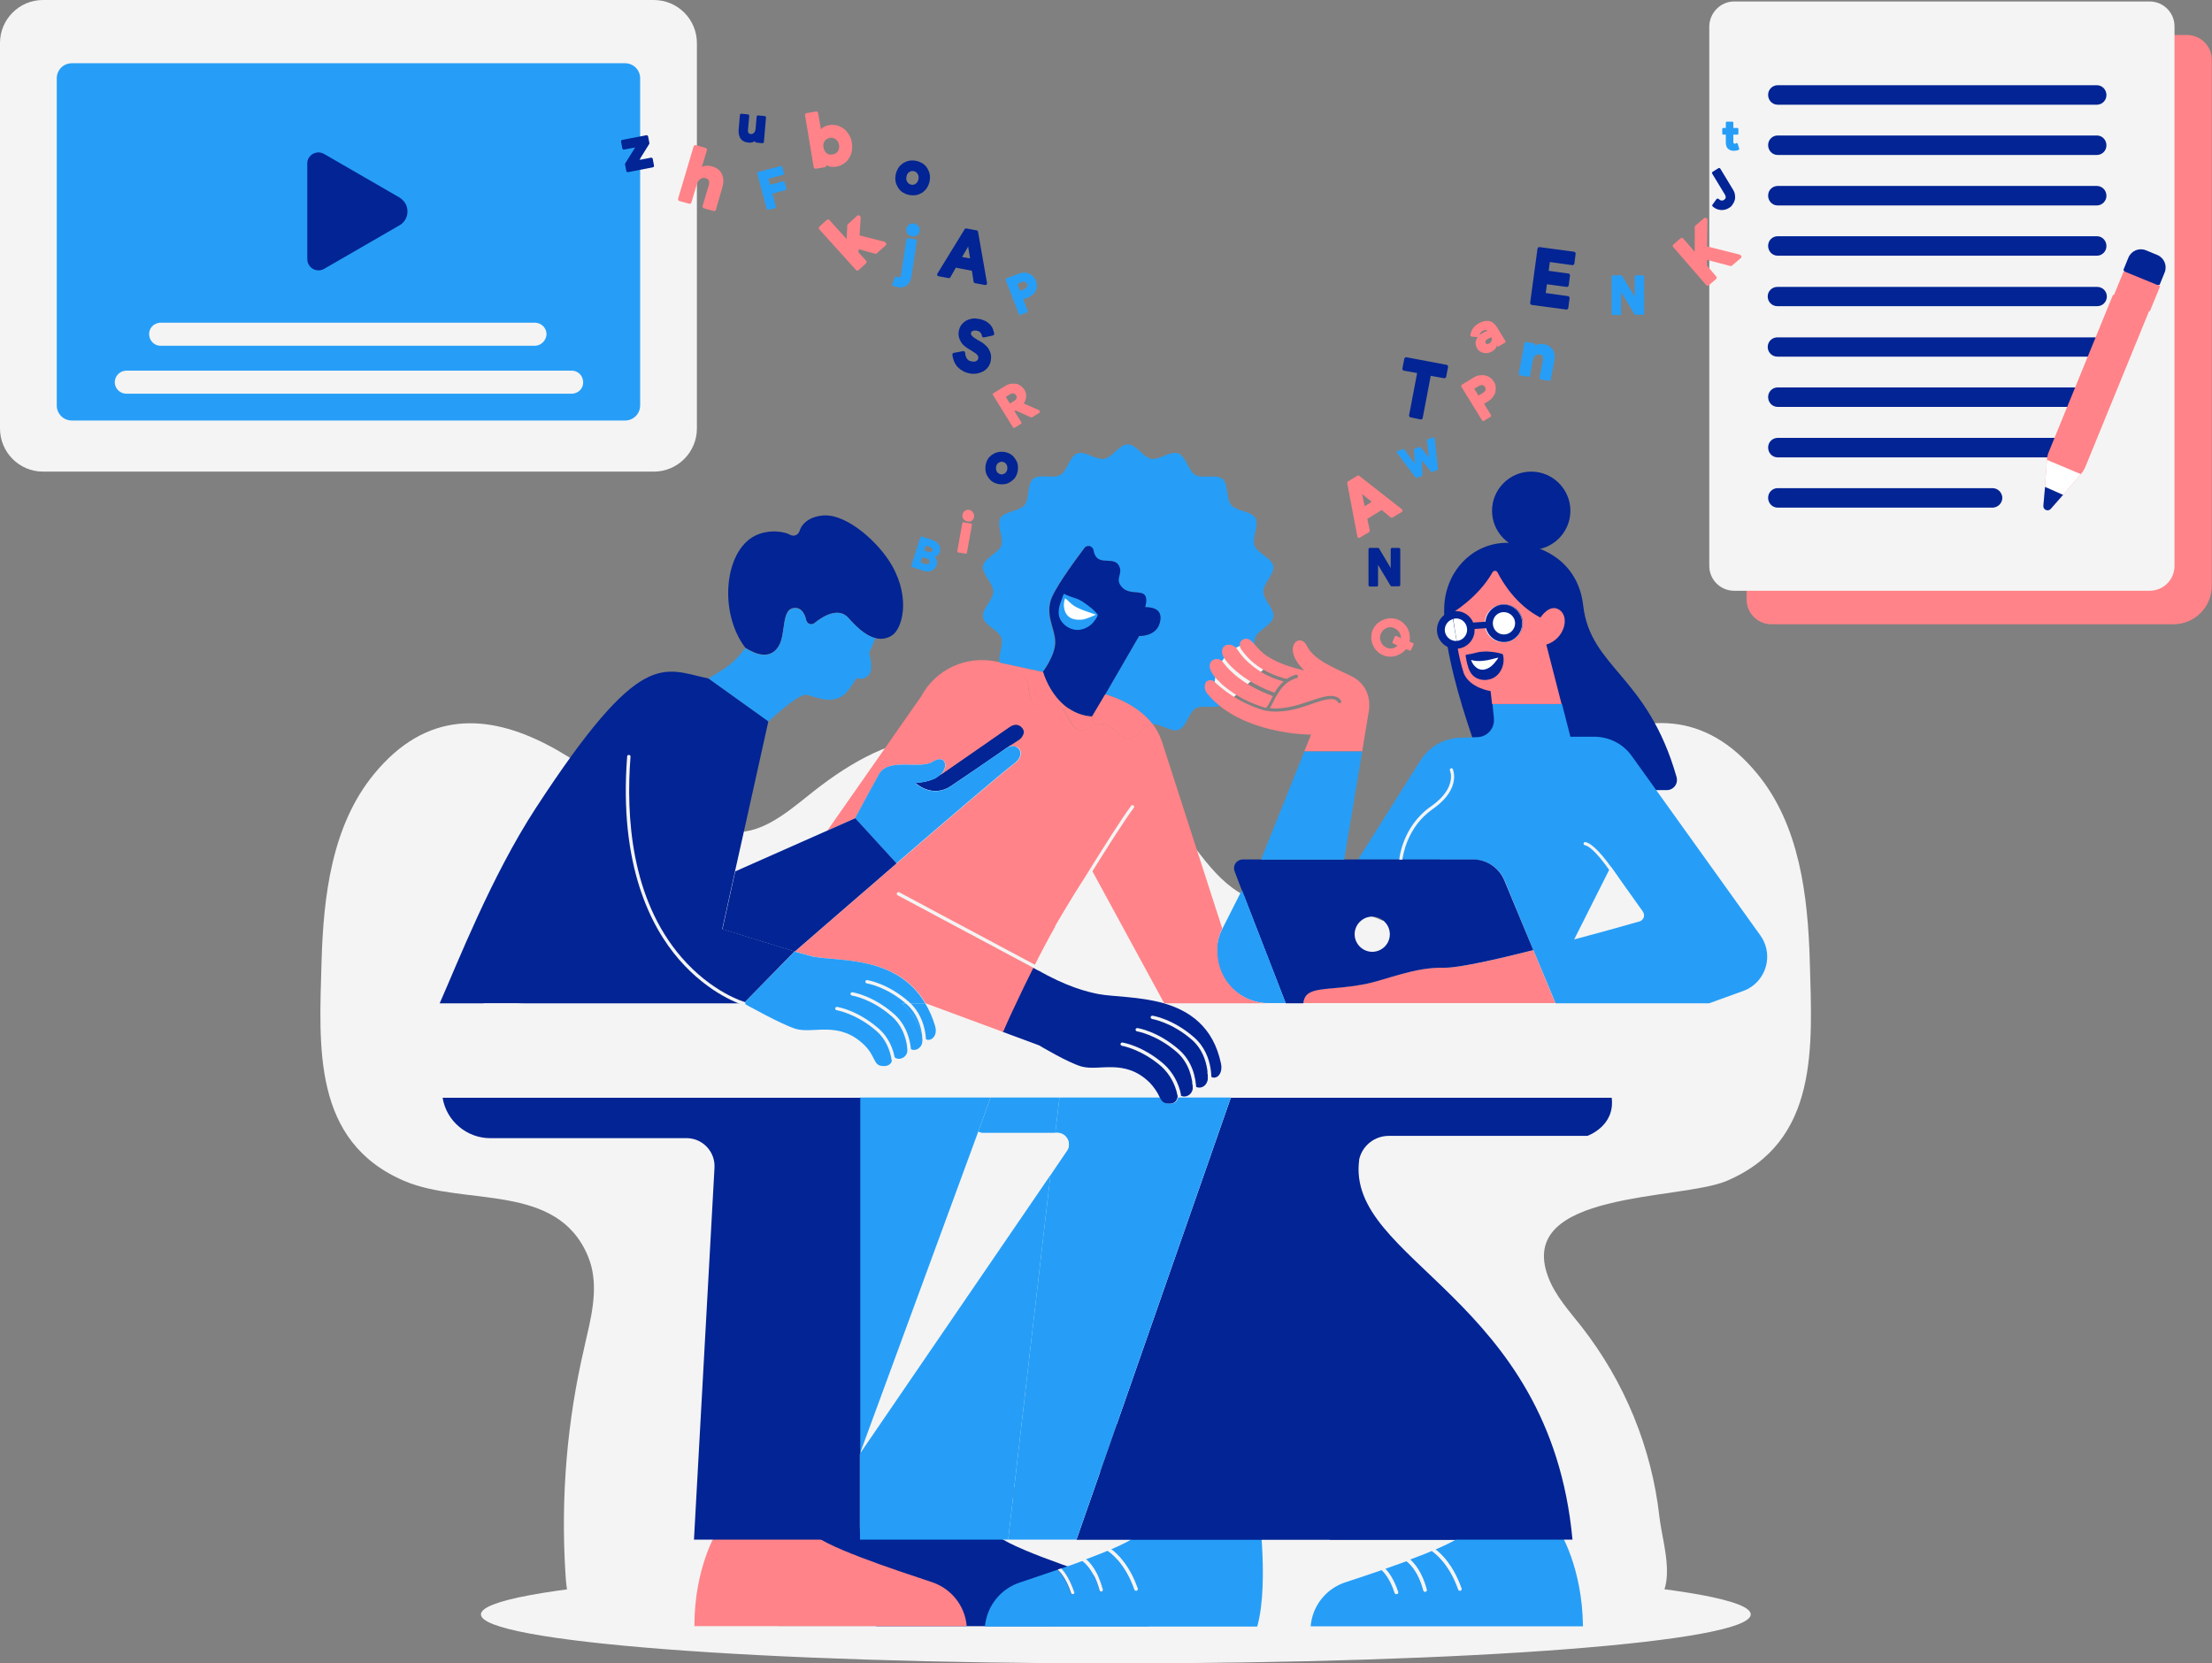 <svg xmlns="http://www.w3.org/2000/svg" xmlns:xlink="http://www.w3.org/1999/xlink" id="Layer_1" x="0px" y="0px" viewBox="0 0 1056 794.3" style="enable-background:new 0 0 1056 794.3;" xml:space="preserve">
<rect x="0" y="0" width="1056" height="794.3" fill="#808080" stroke="none"/>
<style type="text/css">
	.st0{fill:#FF8388;}
	.st1{fill:#F4F4F4;}
	.st2{fill:#022494;}
	.st3{fill:#269EF7;}
	.st4{fill:#FFFFFF;}
	.st5{enable-background:new    ;}
	.st6{fill:none;stroke:#022494;stroke-width:1.55;stroke-linecap:round;stroke-linejoin:round;}
	.st7{fill:none;stroke:#269EF7;stroke-width:1.23;stroke-linecap:round;stroke-linejoin:round;}
	.st8{fill:none;stroke:#022494;stroke-width:1.36;stroke-linecap:round;stroke-linejoin:round;}
	.st9{fill:none;stroke:#269EF7;stroke-linecap:round;stroke-linejoin:round;}
	.st10{fill:none;stroke:#FF8388;stroke-width:1.03;stroke-linecap:round;stroke-linejoin:round;}
	.st11{fill:none;stroke:#FF8388;stroke-width:1.82;stroke-linecap:round;stroke-linejoin:round;}
	.st12{fill:none;stroke:#269EF7;stroke-width:1.232;stroke-linecap:round;stroke-linejoin:round;stroke-miterlimit:4.007;}
	.st13{fill:none;stroke:#269EF7;stroke-width:0.901;stroke-linecap:round;stroke-linejoin:round;stroke-miterlimit:4.005;}
	.st14{fill:none;stroke:#022494;stroke-width:1.66;stroke-linecap:round;stroke-linejoin:round;}
	.st15{fill:none;stroke:#022494;stroke-width:1.82;stroke-linecap:round;stroke-linejoin:round;}
	.st16{fill:none;stroke:#269EF7;stroke-width:1.5;stroke-linecap:round;stroke-linejoin:round;}
	.st17{fill:none;stroke:#022494;stroke-width:1.45;stroke-linecap:round;stroke-linejoin:round;}
	.st18{fill:none;stroke:#022494;stroke-width:1.63;stroke-linecap:round;stroke-linejoin:round;}
	.st19{fill:none;stroke:#FF8388;stroke-width:1.275;stroke-linecap:round;stroke-linejoin:round;stroke-miterlimit:3.986;}
	.st20{fill:none;stroke:#FF8388;stroke-width:1.146;stroke-linecap:round;stroke-linejoin:round;stroke-miterlimit:3.986;}
	.st21{fill:none;stroke:#022494;stroke-width:1.355;stroke-linecap:round;stroke-linejoin:round;stroke-miterlimit:3.986;}
	.st22{fill:none;stroke:#FF8388;stroke-width:1.295;stroke-linecap:round;stroke-linejoin:round;stroke-miterlimit:3.986;}
	.st23{fill:none;stroke:#FF8388;stroke-width:1.315;stroke-linecap:round;stroke-linejoin:round;stroke-miterlimit:3.986;}
	.st24{fill:none;stroke:#FF8388;stroke-width:1.684;stroke-linecap:round;stroke-linejoin:round;stroke-miterlimit:3.986;}
	.st25{fill:none;stroke:#FF8388;stroke-width:1.69;stroke-linecap:round;stroke-linejoin:round;stroke-miterlimit:4;}
	.st26{fill:none;stroke:#FF8388;stroke-width:1.76;stroke-linecap:round;stroke-linejoin:round;stroke-miterlimit:3.978;}
	.st27{fill:none;stroke:#269EF7;stroke-width:1.227;stroke-linecap:round;stroke-linejoin:round;stroke-miterlimit:3.989;}
	.st28{fill:none;stroke:#269EF7;stroke-width:0.997;stroke-linecap:round;stroke-linejoin:round;stroke-miterlimit:3.989;}
	.st29{fill:none;stroke:#022494;stroke-width:1.365;stroke-linecap:round;stroke-linejoin:round;stroke-miterlimit:4.016;}
</style>
<g>
	<path class="st0" d="M1037.5,298.1H845.7c-6.6,0-11.9-5.3-11.9-11.9l0,0V28.6c0-6.6,5.3-11.9,11.9-11.9l0,0h198.3   c6.6,0,11.9,5.3,11.9,11.8c0,0,0,0,0,0v251.1C1056,289.9,1047.7,298.1,1037.5,298.1C1037.5,298.1,1037.5,298.1,1037.5,298.1z"></path>
</g>
<g>
	<path class="st1" d="M827.9,0.7h198.3c6.6,0,11.9,5.3,11.9,11.9v257.6c0,6.6-5.3,11.9-11.9,11.9H827.9c-6.6,0-11.9-5.3-11.9-11.9   V12.6C816.1,6.1,821.4,0.7,827.9,0.7z"></path>
</g>
<g>
	<path class="st1" d="M327.3,383.4c5.2,6.9,12.5,12.5,21.1,13.7c13.9,1.9,26.2-8.2,37.2-17c17.2-13.9,36.9-26.3,58.9-28.1   c12.8-1.1,25.5,1.5,38.1,4c25.9,5.2,53.3,11.2,72.2,29.7c13.9,13.6,22.4,33.3,39.7,42.1c18.3,9.3,40.9,3.5,60.4,9.8   c15,5,26.9,16.6,32.2,31.5c6.1,17.6,2,37.4-6.8,53.9s-21.7,30.2-34.2,44c-31.5,34.6-61.7,70.7-97.4,100.8s-78,54.5-124.4,60.7   c-10.2,1.4-21.1,1.8-30.3-3c-6.9-3.6-12.2-9.7-16.7-16.1c-24.1-33.7-33.3-75.7-38.1-116.8s-5.9-82.9-16.1-123   c-6.9-27.1-18.1-54.8-12.7-82.3"></path>
</g>
<g>
	<path class="st1" d="M835.5,770.9c0,12.8-135.6,23.1-302.8,23.1s-302.8-10.3-302.8-23.1s135.6-23.1,302.8-23.1   S835.5,758.1,835.5,770.9z"></path>
</g>
<g>
	<path class="st1" d="M532.7,794.3c-170,0-303.1-10.3-303.1-23.4c0-13.1,133.2-23.5,303.1-23.5c170,0,303.1,10.3,303.1,23.5   C835.8,784,702.7,794.3,532.7,794.3z M532.7,748.1c-80.9,0-156.9,2.4-214.1,6.8c-79.8,6.1-88.4,13.2-88.4,16s8.6,9.9,88.4,16   c57.2,4.4,133.2,6.8,214.1,6.8s156.9-2.4,214.1-6.8c79.8-6.1,88.4-13.2,88.4-16c0-2.8-8.6-9.9-88.4-16   C689.6,750.5,613.6,748.1,532.7,748.1z"></path>
</g>
<g>
	<path class="st1" d="M755.1,633.6c-5.9-7.5-12.6-14.8-16-23.8c-15.6-41.3,63-36.5,85.2-45.9c44.3-18.8,40.8-64.3,39.7-104.6   c-0.9-31.6-4.9-65.2-25-89.7c-50.3-61.5-117.8,8.7-155.9,44.9C671,426,659,438.1,652.1,453.3c-6.7,14.8-8,31.4-11.6,47.2   c-5.6,25-17.1,50.2-11.1,75.1c5.2,21.4,22.2,37.6,38.4,52.6c20.6,19,43.4,38.9,58.5,62.9c13.3,21.2,3.2,35.8,7.7,57.3   c4.1,19.6,35.3,32,52.6,20.9c15.3-9.9,7.3-30.3,5.6-45C788.5,691.3,775.6,659.9,755.1,633.6z"></path>
</g>
<g>
	<path class="st1" d="M280.2,637.8c3-12.7,5.5-26,0.5-37.9c-14.7-35.5-59-23.8-87.5-35.9c-44.3-18.8-40.8-64.3-39.7-104.6   c0.9-31.6,4.9-65.2,25-89.7c50.3-61.5,117.8,8.7,155.9,44.9c12.1,11.5,24.2,23.7,31.1,38.9c6.7,14.8,8,31.4,11.6,47.2   c5.6,25,17.1,50.2,11.1,75.1c-3.2,13-14.5,21.3-18.2,33.1c-5.1,16.4,0.7,44,0.4,61.5l-1.1,74.5c-0.1,5.9-0.2,11.9-2.3,17.3   c-3.7,9.8-13.4,16.4-23.5,19.1s-20.8,2.3-31.2,1.8c-14.7-0.7-32-2.9-38.9-15.9c-2.7-5-3.2-10.8-3.5-16.5c-2.2-36,0.8-72,9-107.1   C279.3,641.6,279.8,639.7,280.2,637.8z"></path>
</g>
<g>
	<path class="st2" d="M689.5,289.2c0.9-16.6,13.5-30,30-30s33.9,8.9,36.3,29.9c3.5,30,30.7,33.2,44.6,82c0.7,2.6-0.7,5.2-3.3,6   c-0.4,0.1-0.9,0.2-1.3,0.2h-83.5C712.3,377.2,687.9,319,689.5,289.2z"></path>
</g>
<g>
	<path class="st1" d="M719.4,646.8c5.3,5.5,4.1,15.1-0.8,21s-12.4,8.9-19.8,11.1c-23,6.8-47.3,8-71.3,10.4   c-48,4.8-95.3,14.6-141.1,29.3c-9.5,3.1-19.1,6.4-27.8,11.2c-3.5,2-7.2,4.5-8.5,8.3c-1.7,5,1.3,10.6,5.6,13.5s9.7,3.9,14.9,4.6   c66.6,9.1,134.4-4,201.3,1.9c15.2,1.3,31.5,3.5,44.9-3.9c16-8.9,22.5-29,21.8-47.3c-0.9-20.8-9.1-40.6-23.2-56"></path>
</g>
<g>
	<path class="st1" d="M716.2,650c10.7,13.5-12.3,22.8-21.8,25.3c-14,3.8-28.4,5.7-42.8,7.1c-25.5,2.5-51,5-76.3,9.5   c-26,4.6-51.6,10.7-76.9,18.3c-11.1,3.3-22.4,6.7-33,11.4c-7.6,3.3-17.9,7.6-19.8,16.7c-4.4,21.2,25.6,23,39.1,24.2   c27,2.5,54.1,1.8,81.2,0.8s54.3-2.6,81.4-1.8c21.8,0.6,47.9,7.8,68.6-1.6c18.4-8.3,26.6-28.6,27.3-47.8   c0.8-23.7-8.9-46.8-24.5-64.3c-3.9-4.4-10.3,2.1-6.4,6.4c14.5,16.3,23.4,38.3,21.7,60.4s-14.4,39-37.3,40.4   c-10.6,0.7-21.2-1.1-31.7-1.8c-12.9-0.9-25.9-1.1-38.8-1c-23.6,0.2-47.2,1.6-70.8,2.4c-24.1,0.8-48.3,1-72.3-1.3   c-5.4-0.5-11-0.9-16.3-2.1c-3.3-0.8-7.3-1.6-9.7-4.3c-5.4-6.1-1.8-9.2,1.9-11.8c10.2-7.1,23.6-10.5,35.4-14.1   c45.7-14.1,92.6-23.4,140.2-27.8c24.4-2.3,51-3.1,73.8-12.8c14.5-6.2,25.8-22.3,14.3-36.7C719,639,712.6,645.5,716.2,650z"></path>
</g>
<g>
	<path class="st2" d="M429.1,731.4c0,0-10.8,16.8-10.8,45.1h130c-0.8-9.8-7.5-18.1-16.8-21.1c-16.2-5.4-54.8-18-57.2-24.1H429.1"></path>
</g>
<g>
	<path class="st2" d="M382.3,731.3c0,0-10.8,16.9-10.8,45.1h130c-0.8-9.8-7.5-18.1-16.9-21.1c-16.2-5.4-54.8-18.1-57.2-24.1H382.3"></path>
</g>
<g>
	<path class="st0" d="M342.3,731.4c0,0-10.8,16.8-10.8,45.1h130c-0.8-9.8-7.5-18.1-16.9-21.1c-16.2-5.4-54.8-18-57.2-24.1"></path>
</g>
<g>
	<path class="st3" d="M732,453.7l-13.7-33.2c-2.5-6.1-8.4-10-15-10h-55l29.9-47.5c4.1-6.4,11.1-10.4,18.7-10.7l8.4-0.3   c4.5-0.1,8.1-3.9,7.9-8.4c0-0.2,0-0.4,0-0.6l-0.7-6.8h33.2l4,15.6h11.4c7.1,0,13.8,3.4,17.9,9.2l61.4,85.7c5.6,7.8,3.8,18.7-4,24.3   c-1.3,0.9-2.7,1.7-4.2,2.2l-16.3,5.9h-73.3L732,453.7z M751.5,448.6c17.3-4.6,31.5-8.7,31.5-8.7c1.6-0.7,2.3-2.5,1.6-4   c-0.1-0.2-0.2-0.4-0.3-0.6L769,413.8L751.5,448.6z"></path>
</g>
<g>
	<path class="st3" d="M544.4,731.4c-0.9,2.2-6.4,5.2-13.9,8.4c2.4,1.7,8.5,7.1,12.6,18.7c0.1,0.4-0.1,0.9-0.5,1s-0.9-0.1-1-0.5l0,0   c-4.7-13.5-12.2-18.1-12.8-18.5c-3.2,1.4-6.8,2.7-10.4,4.1c1.8,1.5,5.7,5.7,8,14.4c0.1,0.4-0.1,0.9-0.5,1c0,0,0,0,0,0   c-0.4,0.1-0.9-0.1-1-0.5c0,0,0,0,0,0c-2.8-10.7-8-14-8.2-14.1l0,0c-3.3,1.2-6.7,2.5-10.1,3.6c1.5,1.6,4.1,5,6.2,11.2   c0.2,0.4,0,0.9-0.4,1.1s-0.9,0-1.1-0.4c0-0.1,0-0.1-0.1-0.2c-2.3-6.9-5.2-10.1-6.4-11.1c-6.8,2.3-13.1,4.4-17.7,6   c-9.4,3-16,11.3-16.9,21.1h130c6.1-21.8-0.1-62.8-0.1-62.8L544.4,731.4z"></path>
</g>
<g>
	<path class="st1" d="M511.3,760.7c0.1,0.4,0.5,0.7,1,0.6c0.4-0.1,0.7-0.5,0.6-1c0-0.1,0-0.1-0.1-0.2c-2.1-6.2-4.7-9.7-6.2-11.2   l-1.7,0.6C506,750.5,509,753.7,511.3,760.7z"></path>
</g>
<g>
	<path class="st1" d="M516.7,745.3L516.7,745.3c0.2,0.1,5.4,3.5,8.2,14.1c0.1,0.4,0.5,0.7,1,0.6c0,0,0,0,0,0c0.4-0.1,0.7-0.5,0.6-1   c0,0,0,0,0,0c-2.3-8.7-6.2-12.9-8-14.4L516.7,745.3L516.7,745.3z"></path>
</g>
<g>
	<path class="st1" d="M541.6,759.1c0.1,0.4,0.6,0.6,1,0.5s0.6-0.6,0.5-1c-4-11.6-10.2-17-12.6-18.7l-1.7,0.7   C529.4,740.9,536.9,745.6,541.6,759.1z"></path>
</g>
<g>
	<path class="st2" d="M769.4,524.1c1.8,13.7-11.6,18.3-11.6,18.3H663c-6.6,0-12.3,4.4-14,10.7c-0.7,2.4-1.4,5.1-0.7,7.8l0.5,18.9   l49.3,155.5H513.9l73.7-211.1H769.4z"></path>
</g>
<g>
	<path class="st0" d="M738.2,307.8l7.3,28.4h-33.2l-0.7-6.2c0,0-9.9-1.4-12.8-8.5c-1.3-4.1-2.3-8.2-3-12.5c4.6-0.2,8.1-4,7.9-8.6   c-0.2-4.3-3.7-7.8-8.1-7.9c-0.8,0-1.7,0.1-2.5,0.4v-0.1c0,0,12.6-7.4,19.4-19.5c0.4-0.7,1.2-0.9,1.8-0.6c0.2,0.1,0.4,0.3,0.6,0.6   c2.5,4.9,9,15.7,20.5,21.6c0,0,4.5-7.1,9.3-3.5S746.6,305.3,738.2,307.8z M721.2,306c4.6-1.8,7-7,5.2-11.6s-7-7-11.6-5.2   c-4.6,1.8-7,7-5.2,11.6c0,0,0,0,0,0.1C711.4,305.5,716.5,307.7,721.2,306L721.2,306z"></path>
</g>
<g>
	<path class="st2" d="M731,225.2c10.3,0,18.7,8.4,18.7,18.7s-8.4,18.7-18.7,18.7c-10.3,0-18.7-8.4-18.7-18.7c0,0,0,0,0,0   C712.3,233.6,720.7,225.2,731,225.2C731,225.2,731,225.2,731,225.2z"></path>
</g>
<g>
	<path class="st0" d="M732,453.7l10.5,25.3H622.1c0.9-8.9,11.1-5.6,29.6-9.2c10.4-2.1,23.7-8.1,38-7.8   C696.2,462.3,713.8,458.3,732,453.7z"></path>
</g>
<g>
	<path class="st2" d="M718.2,420.5l13.8,33.2c-18.2,4.6-35.8,8.5-42.2,8.4c-14.4-0.4-27.6,5.7-38,7.8c-18.5,3.6-28.7,0.4-29.6,9.2   h-8.4l-21-54.1l-3.4-8.9c-0.8-2.2,0.2-4.6,2.4-5.4c0.5-0.2,1-0.3,1.5-0.3h109.9C709.8,410.4,715.7,414.4,718.2,420.5z M663.5,446.1   c0-4.6-3.8-8.4-8.4-8.4c-4.6,0-8.4,3.8-8.4,8.4c0,4.6,3.8,8.4,8.4,8.4C659.7,454.5,663.5,450.8,663.5,446.1   C663.5,446.1,663.5,446.1,663.5,446.1z"></path>
</g>
<g>
	<path class="st4" d="M726.2,294.4c1.8,4.6-0.4,9.9-5.1,11.7c-4.6,1.8-9.9-0.4-11.7-5.1c-1.8-4.6,0.4-9.9,5.1-11.7c0,0,0,0,0.1,0   C719.2,287.5,724.4,289.8,726.2,294.4z"></path>
</g>
<g>
	<path class="st4" d="M695.8,292.6c4.6,0.1,8.2,3.9,8.1,8.5c-0.1,4.3-3.6,7.9-7.9,8.1c-1-5.5-2-11.5-2.6-16.1   C694.1,292.7,695,292.6,695.8,292.6z"></path>
</g>
<g>
	<path class="st4" d="M695.9,309.1h-0.2c-4.6-0.1-8.2-3.9-8.1-8.4c0.1-3.5,2.3-6.6,5.6-7.7C694,297.6,694.9,303.6,695.9,309.1z"></path>
</g>
<g>
	<path class="st3" d="M592.9,425l20.9,54h-8.4c-13.5,0-24.5-11-24.5-24.5c0-3.9,0.9-7.7,2.7-11.1L592.9,425z"></path>
</g>
<g>
	<path class="st3" d="M607.9,270.3c0.7,3.8-4.8,8.2-4.8,12.2s5.5,8.4,4.8,12.2s-7.4,6.2-8.7,9.8s2.3,9.8,0.4,13.1s-9,3.2-11.5,6.2   s-1.2,9.9-4.2,12.5s-9.6,0-13,1.9s-4.5,9-8.2,10.3c-3.5,1.3-8.6-3-12.5-2.7c-8.3-10.7-22.6-14.3-22.6-14.3l16.1-27.8   c0,0,7.9,0.4,9.8-6s-2.6-7.8-6.9-7.8c0,0,1.6-5-1.1-6.4s-7.4,0.2-10.5-3.6s1.2-5.8-1.1-9.9s-8.2-0.5-10.9-4.2   c-0.6-0.9-1-1.9-1.1-2.9c-0.2-1.3-1.4-2.3-2.7-2.1c-0.7,0.1-1.3,0.4-1.7,1c-6,8-14.9,20.4-16.2,25.5c-2,7.8,2.3,13.2,2.3,19.5   s-5.9,14.1-5.9,14.1l-20.5-4.4c-0.8-3.5,2-8.6,0.8-12c-1.3-3.6-8-5.9-8.7-9.8s4.9-8.2,4.9-12.2s-5.5-8.4-4.9-12.2s7.4-6.2,8.7-9.8   s-2.3-9.8-0.4-13.1s9-3.2,11.5-6.2s1.1-9.9,4.1-12.5s9.6,0.1,13-1.9s4.4-8.9,8.1-10.3c3.7-1.3,9,3.3,12.9,2.6s7.2-6.9,11.2-6.9   s7.4,6.2,11.2,6.9s9.2-4,12.9-2.6s4.8,8.3,8.1,10.3s10-0.6,13,1.9s1.6,9.5,4.2,12.5s9.6,2.8,11.5,6.2s-1.7,9.4-0.4,13.1   S607.2,266.4,607.9,270.3z"></path>
</g>
<g>
	<path class="st3" d="M587.6,524.1l-73.7,211.1h-32.6l20.2-174.2l8.2-12.1c1.4-2.7,0.2-6.1-2.5-7.4c-0.8-0.4-1.6-0.6-2.4-0.6h-1   l2-16.8h48.2c0.8,1.6,1.6,2.6,3.4,2.8c3.2,0.4,4.6-0.8,5-2.8L587.6,524.1z"></path>
</g>
<g>
	<path class="st2" d="M582.9,507.9c-3.7-17.8-15.3-25.4-27.6-28.9c-11.5-3.2-23.7-3-30.8-4.3c-5.2-1-15.2-3.4-29.5-11.7l-1.9-1.1   c-3.2,6.4-6,12.3-8.3,17.1c-3.6,7.8-5.8,12.7-5.8,12.7l-0.4,1l17.5,6.5c0,0,13.8,8.3,20.3,10.1c8.4,2.3,20.5-4,32.4,7.6   c2,2.1,3.7,4.5,4.9,7.2c0.8,1.6,1.6,2.6,3.4,2.8c3.2,0.4,4.6-0.8,5-2.8c0.2-0.8,0.2-1.7,0.2-2.5c1.8,4.1,8.9,1.6,6.8-4.7   c2.1,4.8,9.3,2.3,7.2-5.1C578.6,517.2,584.2,514.2,582.9,507.9z"></path>
</g>
<g>
	<path class="st2" d="M546.7,289.9c4.3,0,8.8,1.4,6.9,7.8s-9.8,6-9.8,6l-16.1,27.8l-6.3,10.6c-4-0.2-7.9-1.6-11.3-3.8   c-9.1-6.2-12.2-17.5-12.2-17.5s5.9-7.8,5.9-14.1s-4.3-11.7-2.3-19.5c1.3-5.1,10.2-17.5,16.2-25.5c0.8-1.1,2.3-1.3,3.4-0.5   c0.5,0.4,0.9,1,1,1.7c0.1,1,0.5,2,1.1,2.9c2.7,3.7,8.6,0.2,10.9,4.2s-1.9,6,1.1,9.9s7.8,2.3,10.5,3.6S546.7,289.9,546.7,289.9z"></path>
</g>
<g>
	<path class="st0" d="M550.3,345.8l-0.4,0c-3.8,0.7-7.2,6.9-11.2,6.9s-7.4-6.2-11.2-6.9c-1.6-0.1-3.3,0.2-4.8,0.9l-1.4-4.5l6.3-10.6   C527.7,331.6,542,335.1,550.3,345.8z"></path>
</g>
<g>
	<path class="st0" d="M521.4,342.2l1.4,4.5c-2.9,1.1-5.8,2.6-8.1,1.8c-3.5-1.3-4.6-7.5-7.5-9.9l3-0.3   C513.4,340.6,517.3,342,521.4,342.2z"></path>
</g>
<g>
	<path class="st0" d="M510.1,338.4l-3,0.3c-0.2-0.2-0.4-0.3-0.6-0.4c-3.4-2-10,0.6-13-1.9s-1.6-9.5-4.1-12.5s-9.6-2.8-11.5-6.2   c-0.2-0.4-0.4-0.8-0.4-1.2l20.5,4.4C497.9,320.8,501,332.2,510.1,338.4z"></path>
</g>
<g>
	<path class="st1" d="M504.8,541c3.1,0,5.5,2.5,5.5,5.6c0,0.8-0.2,1.7-0.6,2.4l-8.2,12.1l2.3-20.1H504.8z"></path>
</g>
<g>
	<polygon class="st3" points="505.8,524.1 503.8,541 468.5,541 467,540.4 472.9,524.1  "></polygon>
</g>
<g>
	<polygon class="st1" points="503.8,541 501.5,561.1 410.5,694.2 467,540.4 468.5,541  "></polygon>
</g>
<g>
	<polygon class="st3" points="501.5,561.1 481.3,735.2 410.5,735.2 410.5,694.2  "></polygon>
</g>
<g>
	<path class="st2" d="M480.6,357.1c-4.5,3.3-26.4,18.1-26.4,18.1c-8.9,6.2-16.9-1.1-16.9-1.1v-0.4c3.3,0,6.6-0.8,9.6-2.3l0.1-0.1   c0.5-0.3,1.1-0.7,1.5-1.1l0,0l33.6-23.3c1.4-0.9,3.7-1.9,5.8,0.4s0,4.9-1.2,5.8L480.6,357.1z"></path>
</g>
<g>
	<path class="st0" d="M583.5,443.4c0,0-23.2-71.9-28.8-89.3c-1-3-2.5-5.8-4.4-8.4l-0.4,0c-3.8,0.7-7.2,6.9-11.2,6.9   s-7.4-6.2-11.2-6.9c-1.6-0.1-3.3,0.2-4.8,0.9c-2.9,1.1-5.8,2.6-8.1,1.8c-3.5-1.3-4.6-7.5-7.5-9.9c-0.2-0.2-0.4-0.3-0.6-0.4   c-3.4-2-10,0.6-13-1.9s-1.6-9.5-4.1-12.5s-9.6-2.8-11.5-6.2c-0.2-0.4-0.4-0.8-0.4-1.2l-1.9-0.4c-14.3-3-28.9,3.7-35.8,16.6   L395,396.6l13.3-5.9c0,0,9.8-18.2,11.3-20.8c4.6-8.5,19.5-2.2,25.8-6.2c5.9-3.8,8.2,2.5,3.1,6.7l33.6-23.3c1.4-0.9,3.7-1.9,5.8,0.4   s0,4.9-1.2,5.8l-6,3.9c4.5-3.3,10.8,2.5,2.9,8c-4,2.9-30.4,25.4-55.5,47.1c-24.9,21.5-48.6,42.1-48.6,42.1l8.8,2.4   c12.9,2.5,40-0.5,53.6,22.3l37,13.7l0.4-1c0,0,2.1-5,5.8-12.7c2.2-4.8,5.1-10.7,8.3-17.1c6.6-13.3,13.9-26.3,21.9-38.9   c2.4-3.7,5.7-8,5.7-8l34.8,64h49.9c-13.5,0-24.5-11.1-24.5-24.6C580.9,450.6,581.8,446.8,583.5,443.4z"></path>
</g>
<g>
	<path class="st3" d="M437.2,373.8v0.4c0,0,8.1,7.3,16.9,1.1c0,0,21.9-14.9,26.4-18.1s10.8,2.5,2.9,8c-4,2.9-30.4,25.4-55.5,47.1   l-0.5-0.6l-19.2-21c0,0,9.8-18.2,11.3-20.8c4.6-8.5,19.5-2.2,25.8-6.2c5.9-3.8,8.2,2.5,3.1,6.7l0,0l-1.5,1.1l-0.1,0.1   C443.8,372.9,440.5,373.8,437.2,373.8z"></path>
</g>
<g>
	<polygon class="st3" points="472.9,524.1 467,540.4 410.5,694.2 410.5,542.4 410.5,524.1  "></polygon>
</g>
<g>
	<path class="st2" d="M446.9,371.4l1.5-1.1C448,370.7,447.5,371.1,446.9,371.4z"></path>
</g>
<g>
	<path class="st3" d="M446.4,489.9c1.9,6.1-4.4,9.3-6.4,3.9c-1.7-5.7-5.1-10.8-9.6-14.7h11.3C443.7,482.5,445.3,486.1,446.4,489.9z"></path>
</g>
<g>
	<path class="st2" d="M395,396.6l13.3-5.9l19.2,21l0.5,0.6c-24.9,21.5-48.6,42.1-48.6,42.1l-34.5-10.7l6.1-27.6L395,396.6z"></path>
</g>
<g>
	<path class="st2" d="M425.8,270c9.3,16.4,4.6,30.8-0.1,33.5c-2.3,1.5-5.1,1.9-7.7,1.2c-3.4-0.8-7.6-3.5-12.9-9.6   c-4.7-5.4-12.1-1-16.3,2.4c-1,0.8-2.6,0.7-3.4-0.4c-0.2-0.3-0.4-0.6-0.5-1c-0.6-2.6-1.9-5.5-4.6-5.8c-7.9-0.9-4.7,12.2-8.7,18.4   s-10.5,3.9-15.8,0.6c-12.7-16.7-10.1-45.9,4.5-53.4c6.5-3.3,14-2.2,17-0.5c1.5,0.8,3.3,0.3,4.1-1.2c0.1-0.2,0.2-0.4,0.3-0.6   c1.2-4,5.4-7.2,12-7.5C404.7,245.8,419.5,259,425.8,270z"></path>
</g>
<g>
	<path class="st3" d="M441.7,479.1c-13.6-22.8-40.7-19.9-53.6-22.3l-8.8-2.4L355,479.1c0,0,18.7,10.5,25.2,12.3   c8.4,2.2,20.5-4,32.4,7.6c5.4,5.3,4.3,9.5,8.3,10c4.3,0.5,5.4-2,5.2-5.4c1.8,4.1,8.9,1.6,6.8-4.7c2.1,4.8,9.3,2.3,7.2-5.1   c-1.7-5.7-5.1-10.8-9.6-14.7L441.7,479.1L441.7,479.1z"></path>
</g>
<g>
	<path class="st3" d="M417.9,304.8v0.1c0,0-9.7,24.3-16.3,27.8s-12.8-0.4-16.8-0.9s-18,12.8-18,12.8L338.2,324l6.3-3.9   c3.7-2.2,6.9-5.1,9.6-8.5l1.7-2.1c5.2,3.3,11.8,5.5,15.8-0.6s0.9-19.2,8.7-18.4c2.7,0.3,4,3.2,4.6,5.8c0.3,1.3,1.6,2.1,2.9,1.8   c0.3-0.1,0.7-0.2,1-0.5c4.2-3.4,11.6-7.8,16.3-2.4C410.3,301.2,414.5,303.9,417.9,304.8z"></path>
</g>
<g>
	<path class="st2" d="M410.5,694.2v41h-79.2l9.8-177.6c0.4-7.4-5.3-13.7-12.6-14.1c-0.2,0-0.5,0-0.7,0h-93.7   c-11.3,0-21-8.2-22.8-19.3h199.4V694.2z"></path>
</g>
<g>
	<path class="st2" d="M231,479.1h-21.1c8.6-19.4,24.6-60.5,45.8-93.1c50.3-77.2,60.6-66.7,82.5-62l28.6,20.5l-11.9,53.6l-4,17.9   l-6.1,27.6l34.5,10.7L355,479.1H231z"></path>
</g>
<g>
	<path class="st1" d="M231,479.1h20.6c-6.9,0-15.5,2.4-23.1,4.4L231,479.1z"></path>
</g>
<g>
	<path class="st1" d="M426.7,515.3c0,0-0.1,0-0.1,0c-0.4-0.1-0.7-0.5-0.7-0.9c0-0.1,2-13.8-7.5-22.1c-9.7-8.4-18.9-9.9-19-9.9   c-0.4-0.1-0.7-0.5-0.7-0.9c0.1-0.4,0.5-0.7,0.9-0.7c0.4,0.1,9.7,1.5,19.8,10.3c10.2,8.9,8.2,22.9,8.1,23.5   C427.4,515,427.1,515.3,426.7,515.3z"></path>
</g>
<g>
	<path class="st1" d="M434,508.3c0,0-0.1,0-0.1,0c-0.4-0.1-0.7-0.5-0.7-0.9c0-0.1,2-13.8-7.5-22.1c-9.7-8.5-18.9-9.9-19-9.9   c-0.4-0.1-0.7-0.5-0.7-0.9c0.1-0.4,0.5-0.7,0.9-0.7c0.4,0.1,9.7,1.5,19.8,10.3c10.2,8.9,8.2,22.9,8.1,23.5   C434.7,508,434.4,508.3,434,508.3z"></path>
</g>
<g>
	<path class="st1" d="M441.1,502.5c0,0-0.1,0-0.1,0c-0.4-0.1-0.7-0.5-0.7-0.9c0-0.1,2-13.7-7.5-22.1c-9.7-8.5-18.9-9.9-19-9.9   c-0.4-0.1-0.7-0.5-0.7-0.9s0.5-0.7,0.9-0.7c0.4,0.1,9.7,1.5,19.8,10.3c10.2,8.9,8.2,22.9,8.1,23.5   C441.8,502.2,441.5,502.5,441.1,502.5z"></path>
</g>
<g>
	<path class="st1" d="M562.9,523.7c-0.4,0-0.7-0.3-0.8-0.7c-1-5.2-3.7-10.1-7.6-13.7c-9.7-8.4-18.8-9.9-18.9-9.9   c-0.4-0.1-0.7-0.5-0.7-0.9c0.1-0.4,0.5-0.7,0.9-0.7c0.4,0.1,9.7,1.5,19.8,10.3c4.2,3.8,7.1,9,8.2,14.6c0.1,0.4-0.2,0.9-0.6,0.9   C563,523.7,562.9,523.7,562.9,523.7z"></path>
</g>
<g>
	<path class="st1" d="M570.3,521c-0.4,0-0.8-0.3-0.8-0.8c-0.2-5.2-1.7-12.5-7.7-17.8c-9.7-8.4-18.9-9.9-19-9.9   c-0.4-0.1-0.7-0.5-0.7-0.9s0.5-0.7,0.9-0.7c0.4,0.1,9.7,1.5,19.8,10.3c6.5,5.7,8.1,13.4,8.3,18.9   C571.2,520.6,570.8,520.9,570.3,521C570.4,521,570.3,521,570.3,521z"></path>
</g>
<g>
	<path class="st1" d="M577.3,519.5c0,0-0.1,0-0.1,0c-0.4-0.1-0.7-0.5-0.7-0.9c0-0.1,2-13.8-7.5-22.1c-9.7-8.4-18.9-9.9-19-9.9   c-0.4-0.1-0.7-0.5-0.7-0.9s0.5-0.7,0.9-0.7c0.4,0.1,9.7,1.5,19.8,10.3c10.2,8.9,8.2,22.9,8.1,23.5   C578,519.3,577.7,519.5,577.3,519.5z"></path>
</g>
<g>
	<polygon class="st3" points="650.3,358.9 641.7,410.5 602,410.5 622.7,358.8 622.8,358.8 649.8,358.8  "></polygon>
</g>
<g>
	<path class="st1" d="M592,308.4c0,0-10.5,3.6-12.2,17.3l6.9,9.3l18.2-16.9l-9.3-10.3L592,308.4z"></path>
</g>
<g>
	<path class="st0" d="M584.3,314.1c1.2,1.7,2.5,3.3,4,4.7c3.8,3.7,10,8.3,20.1,12c1.2-2,2.6-3.8,4.4-5.4   c-7.1-1.8-13.6-5.6-18.7-10.9c-1.2-1.3-2.3-2.7-3.3-4.2c-0.7-1.2-1.9-2.1-3.3-2.4c-2.9-0.5-5.3,1.7-3.5,5.7   C584,313.7,584.2,313.9,584.3,314.1z"></path>
</g>
<g>
	<path class="st0" d="M583.6,326.8c-0.5-0.4-1-0.8-1.5-1.1c0.8,0.7,1.7,1.5,2.7,2.3c5.7,4.6,12.3,8,19.4,10l0,0c0.1,0,0.2,0,0.5-0.3   c0.3-0.4,0.6-0.8,0.9-1.3c0.6-1,1.2-2.5,2.1-4c-13.9-5.1-20.8-12-23.8-16.1c-1.1-1.6-3.2-2.1-4.9-1.1c-0.2,0.1-0.4,0.3-0.6,0.5   C577.1,316.9,576.1,320.6,583.6,326.8z"></path>
</g>
<g>
	<path class="st0" d="M645.4,323c-8.7-4.3-18.2-7.8-21.5-14.6s-12.6,0.7-1.3,11.7c-5.9-1.3-13.8-3.7-19.1-7.8   c-4.7-3.7-5.9-8-9.4-7.2c-0.9,0.2-1.6,0.8-2,1.6c-0.4,1.1-0.3,2.4,0.4,3.3c0.8,1.2,1.7,2.3,2.7,3.4c3.6,4,9.6,8.5,19.1,10.8   c1.3-0.9,2.8-1.6,4.3-2c0.4-0.1,0.9,0.1,1,0.6c0,0,0,0,0,0c0.1,0.4-0.1,0.9-0.5,1c0,0,0,0,0,0c-3,0.8-5.6,2.6-7.4,5   c-1.6,2.1-2.9,4.3-4,6.6c-0.4,1-1,1.9-1.5,2.7c1,0.1,1.9,0.2,2.9,0.2c5.1,0,10.2-1.5,14.7-3s8.5-3,11.7-3c0.9,0,1.8,0.2,2.7,0.5   c0.8,0.4,1.5,1,2,1.8l0,0c0.2,0.4,0.1,0.9-0.3,1.1c0,0,0,0,0,0c-0.4,0.2-0.9,0.1-1.1-0.3c0,0,0,0,0,0c-0.3-0.5-0.8-1-1.3-1.2   c-0.6-0.3-1.3-0.4-2-0.4c-2.7,0-6.6,1.4-11.2,3s-9.8,3-15.2,3c-1.8,0-3.5-0.2-5.3-0.5l0,0c-9-2.6-17.2-7.3-24-13.7   c-1.1-1.1-2.9-1.1-4,0c0,0,0,0,0,0l-0.2,0.3c-0.8,1.8-0.5,3.9,0.8,5.4c16.4,19.7,49.5,19.5,49.5,19.5l-3.2,7.9h27.1l0.5,0.1l3.3-20   C654.4,330.6,650.3,325.5,645.4,323z"></path>
</g>
<g>
	<path class="st3" d="M744.6,731.4h-45.1c-0.9,2.2-6.5,5.2-14.2,8.5c2.5,1.8,8.4,7.2,12.4,18.6c0.1,0.4-0.1,0.9-0.5,1   c-0.4,0.1-0.9-0.1-1-0.5c0,0,0,0,0,0c-4.4-12.7-11.3-17.5-12.6-18.4c-3.2,1.4-6.8,2.7-10.4,4.1c1.8,1.6,5.6,5.8,7.9,14.3   c0.1,0.4-0.1,0.9-0.5,1c0,0,0,0,0,0c-0.4,0.1-0.9-0.1-1-0.5c0,0,0,0,0,0c-2.6-9.8-7.2-13.4-8.1-14c-3.4,1.2-6.8,2.5-10.1,3.6   c1.5,1.6,4.1,5,6.1,11.1c0.1,0.4-0.1,0.9-0.5,1c-0.4,0.1-0.9-0.1-1-0.5c-2.2-6.7-5.1-9.9-6.2-11c-6.7,2.3-12.9,4.4-17.3,5.8   c-9.4,3-16,11.3-16.8,21.1h130C755.4,748.3,744.6,731.4,744.6,731.4z"></path>
</g>
<g>
	<path class="st1" d="M665.8,760.7c0.1,0.4,0.6,0.6,1,0.5c0.4-0.1,0.6-0.6,0.5-1c-2-6.1-4.6-9.5-6.1-11.1l-1.7,0.6   C660.8,750.8,663.6,753.9,665.8,760.7z"></path>
</g>
<g>
	<path class="st1" d="M679.5,759.5c0.1,0.4,0.5,0.7,1,0.6c0,0,0,0,0,0c0.4-0.1,0.7-0.5,0.6-1c0,0,0,0,0,0c-2.2-8.5-6-12.7-7.9-14.3   l-1.8,0.7C672.2,746,676.9,749.6,679.5,759.5z"></path>
</g>
<g>
	<path class="st1" d="M696.2,759.1c0.1,0.4,0.6,0.6,1,0.5c0,0,0,0,0,0c0.4-0.1,0.6-0.6,0.5-1c-4-11.4-9.9-16.8-12.4-18.6l-1.7,0.7   C684.8,741.5,691.7,746.4,696.2,759.1z"></path>
</g>
<g>
	<path class="st2" d="M634.8,735.2h115.9c-10.8-116.3-108.5-133-101.8-181.6l-2.7,0.1"></path>
</g>
<g>
	<path class="st4" d="M717.1,313.1l-17,0.2c0,0,0.7,9.9,8.5,9.3C715.5,322,717.1,313.1,717.1,313.1z"></path>
</g>
<g>
	<path class="st2" d="M717.2,313.9l-0.1-0.5v-0.2v-0.1V313l0,0l-0.1-0.2c-1.1-0.4-2.2-0.6-3.3-0.8c-1.4-0.2-2.7-0.3-4.1-0.4   c-1.5-0.1-3,0.1-4.5,0.5c-1.4,0.4-2.8,0.7-4.3,0.9l-0.7,0.1l0.1,0.6c0.2,1.2,0.5,2.2,0.7,3.4c0.3,1.2,0.7,2.3,1.2,3.4   c0.6,1.2,1.6,2.2,2.9,2.8c1.3,0.6,2.7,0.9,4.1,0.8c1.4,0,2.8-0.4,4-1.2c1.1-0.7,2.1-1.8,2.8-3c0.6-1.1,1-2.3,1.2-3.5   c0.1-0.6,0.1-1.2,0.1-1.8C717.3,314.5,717.3,314.2,717.2,313.9z M716.2,313.6l-0.5,0.7c-0.3,0.5-0.6,0.9-0.9,1.3   c-0.6,0.8-1.2,1.5-1.9,2.2c-1.1,1.1-2.6,1.9-4.2,2.3c-1.6,0.3-3.3-0.1-4.5-1.2c-1.4-1.2-2.3-2.8-2.6-4.5c0.8,0.1,1.4,0.4,2.3,0.6   c1.4,0.2,2.9,0.2,4.3,0c1.2-0.2,2.5-0.4,3.9-0.7s2.8-0.7,4.5-1.1l-0.1,0.1L716.2,313.6z"></path>
</g>
<g>
	<path class="st2" d="M708.8,324.7c-1.3,0-2.7-0.3-3.9-0.9c-1.3-0.7-2.4-1.7-3.1-3.1c-0.6-1.1-1-2.3-1.3-3.5   c-0.3-1.1-0.5-2.2-0.7-3.4l-0.1-0.6c0-0.1,0-0.3,0.1-0.4c0.1-0.1,0.2-0.2,0.3-0.2l0.7-0.1c1.4-0.2,2.8-0.5,4.2-0.9   c1.5-0.4,3.1-0.5,4.6-0.5c1.4,0,2.8,0.2,4.2,0.4c1.2,0.2,2.3,0.4,3.4,0.8c0.2,0.1,0.3,0.2,0.3,0.3l0.1,0.2c0,0,0,0.1,0,0.1v0.4   l0.1,0.4c0.1,0.3,0.1,0.6,0.1,1c0,0.7,0,1.3-0.1,1.9c-0.2,1.3-0.6,2.5-1.3,3.7c-0.7,1.3-1.7,2.3-2.9,3.1c-1.3,0.8-2.8,1.2-4.3,1.3   C709.1,324.7,708.9,324.7,708.8,324.7z M700.8,313.6L700.8,313.6c0.2,1.3,0.5,2.4,0.7,3.4c0.3,1.1,0.7,2.2,1.2,3.3   c0.6,1.1,1.5,2,2.6,2.6c1.2,0.6,2.5,0.9,3.8,0.8c1.3,0,2.6-0.4,3.8-1.1c1.1-0.7,2-1.7,2.6-2.8c0.6-1,1-2.2,1.2-3.3   c0.1-0.6,0.1-1.1,0.1-1.7c0-0.3-0.1-0.5-0.1-0.8c0,0,0,0,0,0l0-0.2l-0.6,0.9c-0.3,0.4-0.6,0.8-0.9,1.2c-0.6,0.8-1.2,1.6-1.9,2.3   c-1.2,1.2-2.7,2-4.4,2.4c-1.8,0.4-3.6-0.1-5-1.3c-1.5-1.2-2.5-2.9-2.8-4.8c0-0.2,0-0.3,0.1-0.4c0.1-0.1,0.3-0.2,0.4-0.1   c0.5,0.1,0.9,0.2,1.2,0.3c0.3,0.1,0.7,0.2,1.1,0.3c1.3,0.2,2.7,0.2,4.1,0c1.1-0.1,2.3-0.4,3.9-0.7c1.2-0.3,2.3-0.6,3.6-0.9   c-0.6-0.2-1.3-0.3-1.9-0.4c-1.3-0.2-2.7-0.3-4.1-0.4c-1.5,0-2.9,0.1-4.3,0.5c-1.4,0.4-2.9,0.7-4.3,0.9L700.8,313.6z M702.3,315.1   c0.4,1.4,1.2,2.6,2.3,3.5c1.1,1,2.7,1.4,4.1,1.1c1.5-0.3,2.8-1.1,3.9-2.2c0.7-0.7,1.3-1.4,1.8-2.1c0.3-0.4,0.6-0.8,0.8-1.2l0.1-0.2   c-1.1,0.3-2.2,0.5-3.2,0.8c-1.5,0.4-2.8,0.6-3.9,0.7c-1.5,0.2-2.9,0.2-4.4,0c-0.5-0.1-0.9-0.2-1.2-0.3   C702.5,315.1,702.4,315.1,702.3,315.1z"></path>
</g>
<g>
	<path class="st3" d="M408.6,323.7c2.1,0.9,4.4,0.4,6-1.2c2.8-2.7,0.3-10.8,0.3-10.8l-5.3-4.1"></path>
</g>
<g>
	<path class="st1" d="M355,479.9c-0.1,0-0.1,0-0.2,0c-0.2,0-16-4.8-30.7-21.8c-13.5-15.6-28.7-45.1-24.7-96.9c0-0.4,0.4-0.8,0.9-0.7   c0.4,0,0.8,0.4,0.7,0.9c-2.2,28.3,0.2,67.8,24.3,95.7c14.4,16.7,29.9,21.3,30,21.3c0.4,0.1,0.7,0.6,0.5,1   C355.7,479.7,355.3,479.9,355,479.9z"></path>
</g>
<g>
	<path class="st1" d="M496.1,463.5c-0.1,0-0.3,0-0.4-0.1l-67.2-35.9c-0.4-0.2-0.5-0.7-0.3-1.1c0.2-0.4,0.7-0.5,1.1-0.3l67.2,35.9   c0.4,0.2,0.5,0.7,0.3,1.1C496.7,463.4,496.4,463.5,496.1,463.5z"></path>
</g>
<g>
	<path class="st1" d="M504.6,443.1c-0.1,0-0.3,0-0.4-0.1c-0.4-0.2-0.5-0.7-0.3-1.1c0.3-0.5,27.6-45.8,36.1-57.1   c0.3-0.4,0.8-0.4,1.1-0.2c0.4,0.3,0.4,0.8,0.2,1.1c-8.5,11.2-35.8,56.5-36.1,56.9C505.2,443,504.9,443.1,504.6,443.1z"></path>
</g>
<g>
	<path class="st1" d="M780.2,433.6c-0.3,0-0.6-0.1-0.7-0.4c-4.4-7.8-17-28.4-22.9-29.6c-0.4-0.1-0.7-0.5-0.6-0.9   c0.1-0.4,0.5-0.7,0.9-0.6c3.3,0.7,8.4,6.1,15,15.9c4.9,7.2,8.9,14.4,8.9,14.5c0.2,0.4,0.1,0.9-0.3,1.1   C780.4,433.6,780.3,433.6,780.2,433.6z"></path>
</g>
<g>
	<path class="st1" d="M669.5,410.5c0.2-1.6,2.1-15.5,14.4-24.1c8.6-6,10.3-11.9,10.3-15.5c0-1.2-0.2-2.4-0.6-3.6   c-0.2-0.4-0.7-0.6-1-0.4c-0.4,0.2-0.6,0.7-0.4,1.1l0,0c0.4,0.9,0.5,1.9,0.5,2.9c0,3.1-1.4,8.4-9.6,14.2   c-13.8,9.6-15.1,25.3-15.1,25.4"></path>
</g>
<g>
	<path class="st1" d="M332.7,20.6v184c0,11.3-9.2,20.6-20.5,20.6c0,0,0,0-0.1,0H20.5C9.2,225.2,0,216,0,204.6c0,0,0-0.1,0-0.1v-184   C0,9.2,9.2,0,20.5,0c0,0,0,0,0,0h291.6C323.5,0,332.7,9.2,332.7,20.6C332.7,20.6,332.7,20.6,332.7,20.6"></path>
</g>
<g>
	<path class="st3" d="M34.3,30.2h264.1c4,0,7.2,3.2,7.2,7.2v156.2c0,4-3.2,7.2-7.2,7.2H34.3c-4,0-7.2-3.2-7.2-7.2V37.4   C27.1,33.4,30.3,30.2,34.3,30.2z"></path>
</g>
<g>
	<path class="st1" d="M255.6,165.1H77c-3,0.2-5.6-2.1-5.8-5.2s2.1-5.6,5.2-5.8c0.2,0,0.4,0,0.7,0h178.6c3,0.2,5.4,2.8,5.2,5.8   C260.6,162.7,258.4,164.9,255.6,165.1z"></path>
</g>
<g>
	<path class="st1" d="M272.6,188H60c-3-0.2-5.4-2.8-5.2-5.8c0.2-2.8,2.4-5,5.2-5.2h212.6c3-0.2,5.6,2.1,5.8,5.2s-2.1,5.6-5.2,5.8   C273.1,188,272.9,188,272.6,188z"></path>
</g>
<g>
	<path class="st2" d="M1001.2,50H848.5c-2.6-0.1-4.5-2.3-4.4-4.9c0.1-2.4,2-4.3,4.4-4.4h152.7c2.6,0.1,4.5,2.3,4.4,4.9   C1005.5,48,1003.6,49.9,1001.2,50z"></path>
</g>
<g>
	<path class="st2" d="M1001.2,74H848.5c-2.6-0.1-4.5-2.3-4.4-4.9c0.1-2.4,2-4.3,4.4-4.4h152.7c2.6,0.1,4.5,2.3,4.4,4.9   C1005.5,72,1003.6,73.9,1001.2,74z"></path>
</g>
<g>
	<path class="st2" d="M1001.2,98.1H848.5c-2.6-0.1-4.5-2.3-4.4-4.9c0.1-2.4,2-4.3,4.4-4.4h152.7c2.6,0.1,4.5,2.3,4.4,4.9   C1005.5,96,1003.6,98,1001.2,98.1z"></path>
</g>
<g>
	<path class="st2" d="M1001.2,122.1H848.5c-2.6-0.1-4.5-2.3-4.4-4.9c0.1-2.4,2-4.3,4.4-4.4h152.7c2.6,0.1,4.5,2.3,4.4,4.9   C1005.5,120.1,1003.6,122,1001.2,122.1z"></path>
</g>
<g>
	<path class="st2" d="M1001.2,146.2H848.5c-2.6,0-4.6-2.1-4.6-4.6c0-2.6,2.1-4.6,4.6-4.6h152.7c2.6,0,4.6,2.1,4.6,4.6   C1005.8,144.1,1003.8,146.2,1001.2,146.2z"></path>
</g>
<g>
	<path class="st2" d="M1001.2,170.3H848.5c-2.6,0-4.6-2.1-4.6-4.6c0-2.6,2.1-4.6,4.6-4.6h152.7c2.6,0,4.6,2.1,4.6,4.6   C1005.8,168.2,1003.8,170.3,1001.2,170.3z"></path>
</g>
<g>
	<path class="st2" d="M1001.2,194.3H848.5c-2.6-0.1-4.5-2.3-4.4-4.9c0.1-2.4,2-4.3,4.4-4.4h152.7c2.6,0.1,4.5,2.3,4.4,4.9   C1005.5,192.3,1003.6,194.2,1001.2,194.3z"></path>
</g>
<g>
	<path class="st2" d="M981.2,218.4H848.5c-2.6-0.1-4.5-2.3-4.4-4.9c0.1-2.4,2-4.3,4.4-4.4h132.7c2.6-0.1,4.7,1.9,4.9,4.4   c0.1,2.6-1.9,4.7-4.4,4.9C981.5,218.4,981.4,218.4,981.2,218.4z"></path>
</g>
<g>
	<path class="st2" d="M951,242.4H848.5c-2.6-0.1-4.5-2.3-4.4-4.9c0.1-2.4,2-4.3,4.4-4.4H951c2.6-0.1,4.7,1.9,4.9,4.4   c0.1,2.6-1.9,4.7-4.4,4.9C951.3,242.4,951.1,242.4,951,242.4z"></path>
</g>
<g class="st5">
	<path class="st2" d="M478.2,216.5c1,0,2,0.2,2.8,0.5c0.9,0.4,1.6,0.8,2.2,1.5s1.1,1.4,1.5,2.2s0.5,1.8,0.5,2.8c0,1-0.2,2-0.5,2.8   c-0.4,0.9-0.8,1.6-1.5,2.2s-1.4,1.1-2.2,1.5c-0.9,0.4-1.8,0.5-2.8,0.5s-2-0.2-2.8-0.5c-0.9-0.4-1.6-0.8-2.2-1.5   c-0.6-0.6-1.1-1.4-1.5-2.2c-0.4-0.9-0.5-1.8-0.5-2.8c0-1,0.2-2,0.5-2.8c0.4-0.9,0.8-1.6,1.5-2.2c0.6-0.6,1.4-1.1,2.2-1.5   C476.3,216.7,477.2,216.5,478.2,216.5z M478.2,227.3c0.4,0,0.9-0.1,1.3-0.3c0.4-0.2,0.8-0.4,1.1-0.7c0.3-0.3,0.6-0.7,0.8-1.2   c0.2-0.5,0.3-1,0.3-1.6s-0.1-1.1-0.3-1.6c-0.2-0.5-0.4-0.9-0.8-1.2c-0.3-0.3-0.7-0.6-1.1-0.7c-0.4-0.2-0.9-0.3-1.3-0.3   c-0.5,0-0.9,0.1-1.3,0.3c-0.4,0.2-0.8,0.4-1.1,0.7c-0.3,0.3-0.6,0.7-0.8,1.2c-0.2,0.5-0.3,1-0.3,1.6s0.1,1.1,0.3,1.6   c0.2,0.5,0.4,0.9,0.8,1.2c0.3,0.3,0.7,0.6,1.1,0.7C477.3,227.2,477.8,227.3,478.2,227.3z"></path>
</g>
<g class="st5">
	<path class="st6" d="M478.2,216.5c1,0,2,0.2,2.8,0.5c0.9,0.4,1.6,0.8,2.2,1.5s1.1,1.4,1.5,2.2s0.5,1.8,0.5,2.8c0,1-0.2,2-0.5,2.8   c-0.4,0.9-0.8,1.6-1.5,2.2s-1.4,1.1-2.2,1.5c-0.9,0.4-1.8,0.5-2.8,0.5s-2-0.2-2.8-0.5c-0.9-0.4-1.6-0.8-2.2-1.5   c-0.6-0.6-1.1-1.4-1.5-2.2c-0.4-0.9-0.5-1.8-0.5-2.8c0-1,0.2-2,0.5-2.8c0.4-0.9,0.8-1.6,1.5-2.2c0.6-0.6,1.4-1.1,2.2-1.5   C476.3,216.7,477.2,216.5,478.2,216.5z M478.2,227.3c0.4,0,0.9-0.1,1.3-0.3c0.4-0.2,0.8-0.4,1.1-0.7c0.3-0.3,0.6-0.7,0.8-1.2   c0.2-0.5,0.3-1,0.3-1.6s-0.1-1.1-0.3-1.6c-0.2-0.5-0.4-0.9-0.8-1.2c-0.3-0.3-0.7-0.6-1.1-0.7c-0.4-0.2-0.9-0.3-1.3-0.3   c-0.5,0-0.9,0.1-1.3,0.3c-0.4,0.2-0.8,0.4-1.1,0.7c-0.3,0.3-0.6,0.7-0.8,1.2c-0.2,0.5-0.3,1-0.3,1.6s0.1,1.1,0.3,1.6   c0.2,0.5,0.4,0.9,0.8,1.2c0.3,0.3,0.7,0.6,1.1,0.7C477.3,227.2,477.8,227.3,478.2,227.3z"></path>
</g>
<g class="st5">
	<path class="st3" d="M770,132.1h3.9l7.1,11.8h0.2l-0.2-3.4v-8.4h3.3v17.6h-3.5l-7.5-12.4h-0.2l0.2,3.4v9.1H770V132.1z"></path>
</g>
<g class="st5">
	<path class="st7" d="M770,132.1h3.9l7.1,11.8h0.2l-0.2-3.4v-8.4h3.3v17.6h-3.5l-7.5-12.4h-0.2l0.2,3.4v9.1H770V132.1z"></path>
</g>
<g class="st5">
	<path class="st2" d="M654.1,262.3h3.7l6.8,11.4h0.2l-0.2-3.3v-8.1h3.2v17h-3.4l-7.2-12h-0.2l0.2,3.3v8.8h-3.2V262.3z"></path>
</g>
<g class="st5">
	<path class="st8" d="M654.1,262.3h3.7l6.8,11.4h0.2l-0.2-3.3v-8.1h3.2v17h-3.4l-7.2-12h-0.2l0.2,3.3v8.8h-3.2V262.3z"></path>
</g>
<g class="st5">
	<path class="st3" d="M824.4,63.8h-1.7v-2.2h1.7v-3h2.6v3h2.4v2.2H827v3.9c0,0.2,0,0.5,0.1,0.6c0,0.2,0.1,0.4,0.3,0.5   c0.2,0.2,0.5,0.3,0.8,0.3c0.2,0,0.4,0,0.5-0.1c0.1,0,0.3-0.1,0.4-0.2l0.7,2.3c-0.3,0.1-0.6,0.3-1,0.3c-0.4,0.1-0.7,0.1-1.2,0.1   c-0.5,0-0.9-0.1-1.3-0.2c-0.4-0.2-0.7-0.4-1-0.6c-0.6-0.6-0.9-1.5-0.9-2.6V63.8z"></path>
</g>
<g class="st5">
	<path class="st9" d="M824.4,63.8h-1.7v-2.2h1.7v-3h2.6v3h2.4v2.2H827v3.9c0,0.2,0,0.5,0.1,0.6c0,0.2,0.1,0.4,0.3,0.5   c0.2,0.2,0.5,0.3,0.8,0.3c0.2,0,0.4,0,0.5-0.1c0.1,0,0.3-0.1,0.4-0.2l0.7,2.3c-0.3,0.1-0.6,0.3-1,0.3c-0.4,0.1-0.7,0.1-1.2,0.1   c-0.5,0-0.9-0.1-1.3-0.2c-0.4-0.2-0.7-0.4-1-0.6c-0.6-0.6-0.9-1.5-0.9-2.6V63.8z"></path>
</g>
<g class="st5">
	<path class="st0" d="M457.5,263.3l2.4-13.4l3.6,0.6l-2.4,13.4L457.5,263.3z M462,248.5c-0.3-0.1-0.6-0.2-0.9-0.3   c-0.3-0.2-0.5-0.4-0.7-0.6c-0.2-0.2-0.3-0.5-0.4-0.8c-0.1-0.3-0.1-0.6,0-0.9c0.1-0.3,0.2-0.6,0.3-0.9c0.2-0.3,0.4-0.5,0.6-0.6   c0.2-0.2,0.5-0.3,0.8-0.4c0.3-0.1,0.6-0.1,0.9,0c0.6,0.1,1.1,0.4,1.5,1c0.4,0.5,0.5,1.1,0.4,1.8c-0.1,0.6-0.4,1.1-1,1.5   S462.6,248.6,462,248.5z"></path>
</g>
<g class="st5">
	<path class="st10" d="M457.5,263.3l2.4-13.4l3.6,0.6l-2.4,13.4L457.5,263.3z M462,248.5c-0.3-0.1-0.6-0.2-0.9-0.3   c-0.3-0.2-0.5-0.4-0.7-0.6c-0.2-0.2-0.3-0.5-0.4-0.8c-0.1-0.3-0.1-0.6,0-0.9c0.1-0.3,0.2-0.6,0.3-0.9c0.2-0.3,0.4-0.5,0.6-0.6   c0.2-0.2,0.5-0.3,0.8-0.4c0.3-0.1,0.6-0.1,0.9,0c0.6,0.1,1.1,0.4,1.5,1c0.4,0.5,0.5,1.1,0.4,1.8c-0.1,0.6-0.4,1.1-1,1.5   S462.6,248.6,462,248.5z"></path>
</g>
<g class="st5">
	<path class="st0" d="M332,70.2l4.6,1.3l-2.1,7l-1.2,3l0.3,0.1c0.7-0.7,1.6-1.1,2.7-1.4c1.1-0.3,2.2-0.2,3.3,0.1   c2.2,0.6,3.7,1.8,4.3,3.4c0.7,1.6,0.7,3.6,0,5.8l-3,10.4l-4.6-1.3l2.9-9.8c0.3-1.2,0.3-2.2,0-3c-0.4-0.8-1.1-1.3-2.1-1.6   c-0.6-0.2-1.2-0.2-1.8-0.1c-0.6,0.1-1.1,0.4-1.6,0.7c-0.5,0.4-0.9,0.8-1.2,1.4c-0.4,0.6-0.6,1.2-0.8,1.9l-2.5,8.3l-4.6-1.3   L332,70.2z"></path>
</g>
<g class="st5">
	<path class="st11" d="M332,70.2l4.6,1.3l-2.1,7l-1.2,3l0.3,0.1c0.7-0.7,1.6-1.1,2.7-1.4c1.1-0.3,2.2-0.2,3.3,0.1   c2.2,0.6,3.7,1.8,4.3,3.4c0.7,1.6,0.7,3.6,0,5.8l-3,10.4l-4.6-1.3l2.9-9.8c0.3-1.2,0.3-2.2,0-3c-0.4-0.8-1.1-1.3-2.1-1.6   c-0.6-0.2-1.2-0.2-1.8-0.1c-0.6,0.1-1.1,0.4-1.6,0.7c-0.5,0.4-0.9,0.8-1.2,1.4c-0.4,0.6-0.6,1.2-0.8,1.9l-2.5,8.3l-4.6-1.3   L332,70.2z"></path>
</g>
<g class="st5">
	<path class="st3" d="M362.1,82.7l10.8-2.8l0.8,3l-7.6,2l1.1,4.1l6.8-1.8l0.8,3l-6.8,1.8l1.8,6.8l-3.2,0.8L362.1,82.7z"></path>
</g>
<g class="st5">
	<path class="st12" d="M362.1,82.7l10.8-2.8l0.8,3l-7.6,2l1.1,4.1l6.8-1.8l0.8,3l-6.8,1.8l1.8,6.8l-3.2,0.8L362.1,82.7z"></path>
</g>
<g class="st5">
	<path class="st3" d="M439.9,256.7l5.3,1.7c0.6,0.2,1.1,0.5,1.5,0.8c0.4,0.3,0.8,0.7,1.1,1.2c0.3,0.4,0.4,0.9,0.5,1.4   c0.1,0.5,0,1-0.1,1.5c-0.2,0.7-0.6,1.3-1.1,1.6c-0.5,0.4-1.1,0.6-1.7,0.7l0,0.2c0.6,0.5,1,1.1,1.3,1.7c0.2,0.7,0.2,1.4,0,2.2   c-0.2,0.6-0.5,1.1-0.9,1.5c-0.4,0.4-0.8,0.7-1.3,0.9c-0.5,0.2-1.1,0.3-1.7,0.3c-0.6,0-1.2-0.1-1.8-0.3l-5.5-1.8L439.9,256.7z    M441.7,269.8c0.6,0.2,1.2,0.2,1.6,0c0.4-0.2,0.8-0.6,0.9-1.1c0.2-0.5,0.1-1-0.1-1.4c-0.2-0.5-0.7-0.8-1.4-1l-2.8-0.9l-1.1,3.5   L441.7,269.8z M443.2,264c0.6,0.2,1.1,0.2,1.5,0c0.4-0.2,0.7-0.5,0.9-1s0.1-0.9-0.1-1.3c-0.2-0.4-0.6-0.7-1.2-0.9l-2.6-0.9   l-1.1,3.3L443.2,264z"></path>
</g>
<g class="st5">
	<path class="st9" d="M439.9,256.7l5.3,1.7c0.6,0.2,1.1,0.5,1.5,0.8c0.4,0.3,0.8,0.7,1.1,1.2c0.3,0.4,0.4,0.9,0.5,1.4   c0.1,0.5,0,1-0.1,1.5c-0.2,0.7-0.6,1.3-1.1,1.6c-0.5,0.4-1.1,0.6-1.7,0.7l0,0.2c0.6,0.5,1,1.1,1.3,1.7c0.2,0.7,0.2,1.4,0,2.2   c-0.2,0.6-0.5,1.1-0.9,1.5c-0.4,0.4-0.8,0.7-1.3,0.9c-0.5,0.2-1.1,0.3-1.7,0.3c-0.6,0-1.2-0.1-1.8-0.3l-5.5-1.8L439.9,256.7z    M441.7,269.8c0.6,0.2,1.2,0.2,1.6,0c0.4-0.2,0.8-0.6,0.9-1.1c0.2-0.5,0.1-1-0.1-1.4c-0.2-0.5-0.7-0.8-1.4-1l-2.8-0.9l-1.1,3.5   L441.7,269.8z M443.2,264c0.6,0.2,1.1,0.2,1.5,0c0.4-0.2,0.7-0.5,0.9-1s0.1-0.9-0.1-1.3c-0.2-0.4-0.6-0.7-1.2-0.9l-2.6-0.9   l-1.1,3.3L443.2,264z"></path>
</g>
<g class="st5">
	<path class="st3" d="M427.8,132.4c0.2,0.1,0.3,0.2,0.5,0.3c0.2,0.1,0.3,0.1,0.6,0.2c0.9,0.1,1.5-0.4,1.7-1.7l2.6-17l4.1,0.6   l-2.6,17.1c-0.2,1-0.4,1.9-0.8,2.5c-0.4,0.7-0.8,1.2-1.4,1.6c-0.5,0.4-1.1,0.6-1.7,0.7c-0.6,0.1-1.3,0.1-2,0   c-0.5-0.1-1-0.2-1.4-0.3c-0.4-0.1-0.8-0.3-1.1-0.5L427.8,132.4z M435.4,112.4c-0.4-0.1-0.7-0.2-1-0.4c-0.3-0.2-0.6-0.4-0.8-0.7   c-0.2-0.3-0.4-0.6-0.4-0.9c-0.1-0.3-0.1-0.7,0-1.1c0.1-0.4,0.2-0.7,0.4-1c0.2-0.3,0.4-0.5,0.7-0.7c0.3-0.2,0.6-0.3,0.9-0.4   c0.3-0.1,0.7-0.1,1.1,0c0.7,0.1,1.3,0.5,1.8,1.1c0.4,0.6,0.6,1.3,0.5,2c-0.1,0.7-0.5,1.3-1.1,1.7   C436.8,112.4,436.2,112.5,435.4,112.4z"></path>
</g>
<g class="st5">
	<path class="st13" d="M427.8,132.4c0.2,0.1,0.3,0.2,0.5,0.3c0.2,0.1,0.3,0.1,0.6,0.2c0.9,0.1,1.5-0.4,1.7-1.7l2.6-17l4.1,0.6   l-2.6,17.1c-0.2,1-0.4,1.9-0.8,2.5c-0.4,0.7-0.8,1.2-1.4,1.6c-0.5,0.4-1.1,0.6-1.7,0.7c-0.6,0.1-1.3,0.1-2,0   c-0.5-0.1-1-0.2-1.4-0.3c-0.4-0.1-0.8-0.3-1.1-0.5L427.8,132.4z M435.4,112.4c-0.4-0.1-0.7-0.2-1-0.4c-0.3-0.2-0.6-0.4-0.8-0.7   c-0.2-0.3-0.4-0.6-0.4-0.9c-0.1-0.3-0.1-0.7,0-1.1c0.1-0.4,0.2-0.7,0.4-1c0.2-0.3,0.4-0.5,0.7-0.7c0.3-0.2,0.6-0.3,0.9-0.4   c0.3-0.1,0.7-0.1,1.1,0c0.7,0.1,1.3,0.5,1.8,1.1c0.4,0.6,0.6,1.3,0.5,2c-0.1,0.7-0.5,1.3-1.1,1.7   C436.8,112.4,436.2,112.5,435.4,112.4z"></path>
</g>
<g class="st5">
	<path class="st2" d="M463,177.5c-1-0.2-1.9-0.5-2.8-1c-0.9-0.5-1.6-1-2.3-1.7c-0.7-0.7-1.2-1.5-1.6-2.4c-0.4-0.9-0.7-2-0.8-3.1   l4.4-0.8c0.1,1.2,0.4,2.3,1,3.2c0.6,0.9,1.5,1.5,2.8,1.7c0.5,0.1,0.9,0.1,1.4,0.1c0.4,0,0.9-0.1,1.2-0.3c0.4-0.2,0.7-0.4,1-0.7   c0.3-0.3,0.4-0.7,0.5-1.2c0.1-0.4,0.1-0.8,0-1.2s-0.3-0.8-0.6-1.1c-0.3-0.4-0.7-0.8-1.2-1.1s-1.2-0.8-2-1.3l-1.3-0.8   c-0.6-0.3-1.2-0.8-1.7-1.2c-0.6-0.5-1.1-1-1.5-1.7c-0.4-0.6-0.7-1.3-0.9-2.1c-0.2-0.8-0.2-1.6-0.1-2.5c0.2-0.9,0.5-1.7,1-2.5   c0.5-0.7,1.1-1.3,1.9-1.8c0.8-0.5,1.7-0.8,2.6-1c1-0.2,2-0.1,3.2,0.1c1.2,0.2,2.2,0.6,3,1c0.8,0.5,1.5,1,2,1.6   c0.5,0.6,0.9,1.2,1.1,1.9c0.3,0.7,0.4,1.3,0.5,1.8l-4.2,0.9c-0.1-0.7-0.4-1.4-0.9-2c-0.5-0.6-1.2-1-2.2-1.2c-1-0.2-1.8-0.1-2.5,0.2   c-0.7,0.3-1.1,0.8-1.3,1.6c-0.1,0.7,0.1,1.3,0.6,1.9c0.5,0.6,1.4,1.3,2.6,2l1.4,0.8c0.9,0.5,1.7,1,2.3,1.6c0.7,0.6,1.3,1.2,1.7,1.9   c0.4,0.7,0.7,1.4,0.9,2.2c0.2,0.8,0.1,1.7,0,2.7c-0.2,1.2-0.7,2.2-1.3,3c-0.7,0.8-1.4,1.4-2.3,1.8s-1.8,0.7-2.8,0.8   C464.8,177.7,463.9,177.7,463,177.5z"></path>
</g>
<g class="st5">
	<path class="st14" d="M463,177.5c-1-0.2-1.9-0.5-2.8-1c-0.9-0.5-1.6-1-2.3-1.7c-0.7-0.7-1.2-1.5-1.6-2.4c-0.4-0.9-0.7-2-0.8-3.1   l4.4-0.8c0.1,1.2,0.4,2.3,1,3.2c0.6,0.9,1.5,1.5,2.8,1.7c0.5,0.1,0.9,0.1,1.4,0.1c0.4,0,0.9-0.1,1.2-0.3c0.4-0.2,0.7-0.4,1-0.7   c0.3-0.3,0.4-0.7,0.5-1.2c0.1-0.4,0.1-0.8,0-1.2s-0.3-0.8-0.6-1.1c-0.3-0.4-0.7-0.8-1.2-1.1s-1.2-0.8-2-1.3l-1.3-0.8   c-0.6-0.3-1.2-0.8-1.7-1.2c-0.6-0.5-1.1-1-1.5-1.7c-0.4-0.6-0.7-1.3-0.9-2.1c-0.2-0.8-0.2-1.6-0.1-2.5c0.2-0.9,0.5-1.7,1-2.5   c0.5-0.7,1.1-1.3,1.9-1.8c0.8-0.5,1.7-0.8,2.6-1c1-0.2,2-0.1,3.2,0.1c1.2,0.2,2.2,0.6,3,1c0.8,0.5,1.5,1,2,1.6   c0.5,0.6,0.9,1.2,1.1,1.9c0.3,0.7,0.4,1.3,0.5,1.8l-4.2,0.9c-0.1-0.7-0.4-1.4-0.9-2c-0.5-0.6-1.2-1-2.2-1.2c-1-0.2-1.8-0.1-2.5,0.2   c-0.7,0.3-1.1,0.8-1.3,1.6c-0.1,0.7,0.1,1.3,0.6,1.9c0.5,0.6,1.4,1.3,2.6,2l1.4,0.8c0.9,0.5,1.7,1,2.3,1.6c0.7,0.6,1.3,1.2,1.7,1.9   c0.4,0.7,0.7,1.4,0.9,2.2c0.2,0.8,0.1,1.7,0,2.7c-0.2,1.2-0.7,2.2-1.3,3c-0.7,0.8-1.4,1.4-2.3,1.8s-1.8,0.7-2.8,0.8   C464.8,177.7,463.9,177.7,463,177.5z"></path>
</g>
<g class="st5">
	<path class="st2" d="M673.6,198.4l4-21l-7.2-1.3l0.9-4.6l19.1,3.6l-0.9,4.6l-7.2-1.3l-4,21L673.6,198.4z"></path>
</g>
<g class="st5">
	<path class="st15" d="M673.6,198.4l4-21l-7.2-1.3l0.9-4.6l19.1,3.6l-0.9,4.6l-7.2-1.3l-4,21L673.6,198.4z"></path>
</g>
<g class="st5">
	<path class="st2" d="M739.1,124.1l-0.8,6l10.3,1.4l-0.6,4.6l-10.3-1.4l-0.8,6l11.5,1.6l-0.6,4.6l-16.4-2.2l3.5-25.8l16.4,2.2   l-0.6,4.6L739.1,124.1z"></path>
</g>
<g class="st5">
	<path class="st15" d="M739.1,124.1l-0.8,6l10.3,1.4l-0.6,4.6l-10.3-1.4l-0.8,6l11.5,1.6l-0.6,4.6l-16.4-2.2l3.5-25.8l16.4,2.2   l-0.6,4.6L739.1,124.1z"></path>
</g>
<g class="st5">
	<path class="st3" d="M731.9,166.6l0.2,0c0.6-0.6,1.3-1.1,2.2-1.4c0.8-0.3,1.8-0.3,2.7-0.1c0.9,0.2,1.7,0.5,2.3,0.9   c0.6,0.4,1.1,1,1.5,1.6c0.3,0.6,0.6,1.3,0.6,2.1c0.1,0.8,0,1.7-0.1,2.6l-1.7,8.8l-3.9-0.7l1.6-8.3c0.2-1,0.1-1.9-0.3-2.5   s-1-1-1.9-1.1c-0.5-0.1-1-0.1-1.5,0.1c-0.4,0.2-0.8,0.4-1.2,0.7s-0.7,0.7-0.9,1.2c-0.2,0.5-0.4,1-0.5,1.6l-1.3,7.1l-3.9-0.7   l2.7-14.5l3.6,0.7L731.9,166.6z"></path>
</g>
<g class="st5">
	<path class="st16" d="M731.9,166.6l0.2,0c0.6-0.6,1.3-1.1,2.2-1.4c0.8-0.3,1.8-0.3,2.7-0.1c0.9,0.2,1.7,0.5,2.3,0.9   c0.6,0.4,1.1,1,1.5,1.6c0.3,0.6,0.6,1.3,0.6,2.1c0.1,0.8,0,1.7-0.1,2.6l-1.7,8.8l-3.9-0.7l1.6-8.3c0.2-1,0.1-1.9-0.3-2.5   s-1-1-1.9-1.1c-0.5-0.1-1-0.1-1.5,0.1c-0.4,0.2-0.8,0.4-1.2,0.7s-0.7,0.7-0.9,1.2c-0.2,0.5-0.4,1-0.5,1.6l-1.3,7.1l-3.9-0.7   l2.7-14.5l3.6,0.7L731.9,166.6z"></path>
</g>
<g class="st5">
	<path class="st2" d="M437.1,77.5c1.1,0.2,2,0.6,2.9,1.1c0.8,0.5,1.5,1.2,2,2c0.5,0.8,0.9,1.7,1.1,2.6c0.2,1,0.2,2,0,3.1   c-0.2,1.1-0.6,2-1.1,2.9c-0.5,0.8-1.2,1.5-2,2.1c-0.8,0.5-1.7,0.9-2.6,1.1c-1,0.2-2,0.2-3.1,0s-2-0.6-2.9-1.1c-0.8-0.5-1.5-1.2-2-2   c-0.5-0.8-0.9-1.7-1.1-2.6c-0.2-1-0.2-2,0-3.1c0.2-1.1,0.6-2,1.1-2.9c0.5-0.8,1.2-1.5,2-2.1c0.8-0.5,1.7-0.9,2.6-1.1   C435,77.3,436,77.3,437.1,77.5z M434.9,88.9c0.5,0.1,1,0.1,1.4,0c0.5-0.1,0.9-0.3,1.3-0.6c0.4-0.3,0.8-0.6,1-1.1   c0.3-0.5,0.5-1,0.6-1.6c0.1-0.6,0.1-1.2,0-1.7c-0.1-0.5-0.3-1-0.6-1.4c-0.3-0.4-0.6-0.7-1-1c-0.4-0.3-0.9-0.4-1.3-0.5   c-0.5-0.1-1-0.1-1.4,0c-0.5,0.1-0.9,0.3-1.3,0.6c-0.4,0.3-0.8,0.6-1,1.1c-0.3,0.5-0.5,1-0.6,1.6c-0.1,0.6-0.1,1.2,0,1.7   c0.1,0.5,0.3,1,0.6,1.4c0.3,0.4,0.6,0.7,1,1C434,88.6,434.4,88.8,434.9,88.9z"></path>
</g>
<g class="st5">
	<path class="st17" d="M437.1,77.5c1.1,0.2,2,0.6,2.9,1.1c0.8,0.5,1.5,1.2,2,2c0.5,0.8,0.9,1.7,1.1,2.6c0.2,1,0.2,2,0,3.1   c-0.2,1.1-0.6,2-1.1,2.9c-0.5,0.8-1.2,1.5-2,2.1c-0.8,0.5-1.7,0.9-2.6,1.1c-1,0.2-2,0.2-3.1,0s-2-0.6-2.9-1.1c-0.8-0.5-1.5-1.2-2-2   c-0.5-0.8-0.9-1.7-1.1-2.6c-0.2-1-0.2-2,0-3.1c0.2-1.1,0.6-2,1.1-2.9c0.5-0.8,1.2-1.5,2-2.1c0.8-0.5,1.7-0.9,2.6-1.1   C435,77.3,436,77.3,437.1,77.5z M434.9,88.9c0.5,0.1,1,0.1,1.4,0c0.5-0.1,0.9-0.3,1.3-0.6c0.4-0.3,0.8-0.6,1-1.1   c0.3-0.5,0.5-1,0.6-1.6c0.1-0.6,0.1-1.2,0-1.7c-0.1-0.5-0.3-1-0.6-1.4c-0.3-0.4-0.6-0.7-1-1c-0.4-0.3-0.9-0.4-1.3-0.5   c-0.5-0.1-1-0.1-1.4,0c-0.5,0.1-0.9,0.3-1.3,0.6c-0.4,0.3-0.8,0.6-1,1.1c-0.3,0.5-0.5,1-0.6,1.6c-0.1,0.6-0.1,1.2,0,1.7   c0.1,0.5,0.3,1,0.6,1.4c0.3,0.4,0.6,0.7,1,1C434,88.6,434.4,88.8,434.9,88.9z"></path>
</g>
<g class="st5">
	<path class="st2" d="M461.2,109.9l4.9,0.9l4.3,24.5l-4.8-0.9l-0.9-5.8l-8.8-1.7l-2.9,5.1l-4.8-0.9L461.2,109.9z M464.1,124.4   l-1-6.1l-0.3-2.9l-0.3,0l-1.4,2.6l-3.1,5.3L464.1,124.4z"></path>
</g>
<g class="st5">
	<path class="st18" d="M461.2,109.9l4.9,0.9l4.3,24.5l-4.8-0.9l-0.9-5.8l-8.8-1.7l-2.9,5.1l-4.8-0.9L461.2,109.9z M464.1,124.4   l-1-6.1l-0.3-2.9l-0.3,0l-1.4,2.6l-3.1,5.3L464.1,124.4z"></path>
</g>
<g class="st5">
	<path class="st0" d="M474.6,188.3l5.7-3.5c0.8-0.5,1.6-0.8,2.4-0.9c0.8-0.1,1.5-0.1,2.3,0s1.4,0.5,2,0.9c0.6,0.5,1.1,1,1.6,1.7   c0.3,0.5,0.5,1.1,0.6,1.6s0.1,1.1,0,1.7c-0.1,0.6-0.2,1.1-0.5,1.6c-0.2,0.5-0.5,1-0.9,1.4l0.1,0.2l7.8,3.4l0.1,0.2l-3.4,2.1   l-7.6-3.4l-1.4,0.8l3.6,5.8l-2.9,1.8L474.6,188.3z M484.6,191.9c0.7-0.4,1.1-0.9,1.3-1.6c0.2-0.7,0.1-1.3-0.3-1.9   c-0.2-0.3-0.4-0.5-0.6-0.7c-0.3-0.2-0.5-0.3-0.8-0.4c-0.3-0.1-0.6-0.1-1-0.1c-0.4,0.1-0.7,0.2-1.1,0.4l-2.8,1.7l2.6,4.3   L484.6,191.9z"></path>
</g>
<g class="st5">
	<path class="st19" d="M474.6,188.3l5.7-3.5c0.8-0.5,1.6-0.8,2.4-0.9c0.8-0.1,1.5-0.1,2.3,0s1.4,0.5,2,0.9c0.6,0.5,1.1,1,1.6,1.7   c0.3,0.5,0.5,1.1,0.6,1.6s0.1,1.1,0,1.7c-0.1,0.6-0.2,1.1-0.5,1.6c-0.2,0.5-0.5,1-0.9,1.4l0.1,0.2l7.8,3.4l0.1,0.2l-3.4,2.1   l-7.6-3.4l-1.4,0.8l3.6,5.8l-2.9,1.8L474.6,188.3z M484.6,191.9c0.7-0.4,1.1-0.9,1.3-1.6c0.2-0.7,0.1-1.3-0.3-1.9   c-0.2-0.3-0.4-0.5-0.6-0.7c-0.3-0.2-0.5-0.3-0.8-0.4c-0.3-0.1-0.6-0.1-1-0.1c-0.4,0.1-0.7,0.2-1.1,0.4l-2.8,1.7l2.6,4.3   L484.6,191.9z"></path>
</g>
<g class="st5">
	<path class="st0" d="M671,309.3c-0.3,0.5-0.7,0.9-1.2,1.3c-0.4,0.4-0.9,0.8-1.5,1.1c-1,0.6-2.1,1-3.2,1.2s-2.2,0.1-3.3-0.1   c-1.1-0.3-2-0.7-3-1.4c-0.9-0.7-1.7-1.5-2.3-2.5c-0.6-1-1-2.1-1.2-3.2c-0.2-1.1-0.1-2.2,0.1-3.3c0.2-1.1,0.7-2,1.4-3   s1.5-1.7,2.6-2.3c1-0.6,2.1-1,3.2-1.2c1.1-0.2,2.2-0.1,3.3,0.1c1.1,0.3,2,0.7,3,1.4c0.9,0.7,1.7,1.5,2.3,2.5   c0.7,1.1,1.1,2.2,1.2,3.4c0.2,1.2,0.1,2.3-0.2,3.4l2.1,0.9l-1.2,2.5L671,309.3z M665.3,306.7l1.1-2.5l2.9,1.4   c0.1-0.6,0.1-1.3,0-1.9c-0.1-0.7-0.4-1.3-0.8-2c-0.4-0.7-1-1.3-1.6-1.7c-0.6-0.4-1.2-0.7-1.9-0.9c-0.7-0.2-1.4-0.2-2.1-0.1   c-0.7,0.1-1.4,0.4-2,0.8c-0.7,0.4-1.2,0.9-1.6,1.5c-0.4,0.6-0.7,1.2-0.9,1.9c-0.2,0.7-0.2,1.4-0.1,2.1c0.1,0.7,0.4,1.5,0.8,2.2   c0.4,0.7,1,1.3,1.6,1.7c0.6,0.4,1.2,0.7,1.9,0.9c0.7,0.2,1.4,0.2,2.1,0.1c0.7-0.1,1.4-0.4,2-0.8c0.3-0.2,0.5-0.4,0.8-0.6   c0.2-0.2,0.4-0.4,0.6-0.7L665.3,306.7z"></path>
</g>
<g class="st5">
	<path class="st20" d="M671,309.3c-0.3,0.5-0.7,0.9-1.2,1.3c-0.4,0.4-0.9,0.8-1.5,1.1c-1,0.6-2.1,1-3.2,1.2s-2.2,0.1-3.3-0.1   c-1.1-0.3-2-0.7-3-1.4c-0.9-0.7-1.7-1.5-2.3-2.5c-0.6-1-1-2.1-1.2-3.2c-0.2-1.1-0.1-2.2,0.1-3.3c0.2-1.1,0.7-2,1.4-3   s1.5-1.7,2.6-2.3c1-0.6,2.1-1,3.2-1.2c1.1-0.2,2.2-0.1,3.3,0.1c1.1,0.3,2,0.7,3,1.4c0.9,0.7,1.7,1.5,2.3,2.5   c0.7,1.1,1.1,2.2,1.2,3.4c0.2,1.2,0.1,2.3-0.2,3.4l2.1,0.9l-1.2,2.5L671,309.3z M665.3,306.7l1.1-2.5l2.9,1.4   c0.1-0.6,0.1-1.3,0-1.9c-0.1-0.7-0.4-1.3-0.8-2c-0.4-0.7-1-1.3-1.6-1.7c-0.6-0.4-1.2-0.7-1.9-0.9c-0.7-0.2-1.4-0.2-2.1-0.1   c-0.7,0.1-1.4,0.4-2,0.8c-0.7,0.4-1.2,0.9-1.6,1.5c-0.4,0.6-0.7,1.2-0.9,1.9c-0.2,0.7-0.2,1.4-0.1,2.1c0.1,0.7,0.4,1.5,0.8,2.2   c0.4,0.7,1,1.3,1.6,1.7c0.6,0.4,1.2,0.7,1.9,0.9c0.7,0.2,1.4,0.2,2.1,0.1c0.7-0.1,1.4-0.4,2-0.8c0.3-0.2,0.5-0.4,0.8-0.6   c0.2-0.2,0.4-0.4,0.6-0.7L665.3,306.7z"></path>
</g>
<g class="st5">
	<path class="st2" d="M825.1,98.7c-1.1,0.7-2.3,1-3.6,0.9c-1.2-0.1-2.4-0.6-3.4-1.5l1.9-2.6c0.6,0.5,1.1,0.9,1.7,0.9   c0.6,0.1,1.2,0,1.7-0.4c0.6-0.4,1-0.9,1.1-1.5c0.1-0.6-0.1-1.3-0.5-2l-6-9.9l2.7-1.7l6,9.9c0.5,0.8,0.8,1.6,0.9,2.4   s0.1,1.5-0.1,2.2c-0.2,0.7-0.5,1.3-0.9,1.8C826.3,97.8,825.8,98.3,825.1,98.7z"></path>
</g>
<g class="st5">
	<path class="st21" d="M825.1,98.7c-1.1,0.7-2.3,1-3.6,0.9c-1.2-0.1-2.4-0.6-3.4-1.5l1.9-2.6c0.6,0.5,1.1,0.9,1.7,0.9   c0.6,0.1,1.2,0,1.7-0.4c0.6-0.4,1-0.9,1.1-1.5c0.1-0.6-0.1-1.3-0.5-2l-6-9.9l2.7-1.7l6,9.9c0.5,0.8,0.8,1.6,0.9,2.4   s0.1,1.5-0.1,2.2c-0.2,0.7-0.5,1.3-0.9,1.8C826.3,97.8,825.8,98.3,825.1,98.7z"></path>
</g>
<g class="st5">
	<path class="st0" d="M714.5,163.7l-0.2,0.1c-0.1,0.6-0.3,1.2-0.6,1.8c-0.3,0.6-0.8,1.1-1.6,1.6c-0.6,0.3-1.1,0.6-1.8,0.7   c-0.6,0.1-1.2,0.1-1.8,0c-0.6-0.1-1.1-0.3-1.6-0.6c-0.5-0.3-0.9-0.8-1.2-1.3c-0.3-0.6-0.5-1.1-0.6-1.7c-0.1-0.6,0-1.2,0.2-1.7   s0.5-1.1,1-1.6c0.4-0.5,1-0.9,1.6-1.3c0.7-0.4,1.3-0.7,1.8-0.9c0.5-0.2,1-0.3,1.3-0.3L711,158c-0.4-0.6-0.9-0.9-1.6-1   c-0.7-0.1-1.4,0.1-2,0.5c-1,0.6-1.6,1.6-1.8,2.8l-3-0.2c0.3-2.1,1.4-3.8,3.4-5c1.7-1,3.2-1.4,4.6-1.2c1.4,0.2,2.5,1.1,3.5,2.7   l4,6.5l-2.9,1.7L714.5,163.7z M712.5,160.4c-0.4,0-0.9,0.1-1.3,0.3c-0.4,0.1-0.8,0.3-1.3,0.6c-0.7,0.4-1.1,0.9-1.3,1.4   s-0.2,1,0.1,1.5s0.7,0.7,1.2,0.7c0.5,0,1-0.1,1.5-0.4c0.4-0.2,0.7-0.5,0.9-0.9c0.2-0.3,0.4-0.7,0.5-1.1c0.1-0.4,0.1-0.7,0-1.1   C712.8,161.1,712.7,160.7,712.5,160.4z"></path>
</g>
<g class="st5">
	<path class="st22" d="M714.5,163.7l-0.2,0.1c-0.1,0.6-0.3,1.2-0.6,1.8c-0.3,0.6-0.8,1.1-1.6,1.6c-0.6,0.3-1.1,0.6-1.8,0.7   c-0.6,0.1-1.2,0.1-1.8,0c-0.6-0.1-1.1-0.3-1.6-0.6c-0.5-0.3-0.9-0.8-1.2-1.3c-0.3-0.6-0.5-1.1-0.6-1.7c-0.1-0.6,0-1.2,0.2-1.7   s0.5-1.1,1-1.6c0.4-0.5,1-0.9,1.6-1.3c0.7-0.4,1.3-0.7,1.8-0.9c0.5-0.2,1-0.3,1.3-0.3L711,158c-0.4-0.6-0.9-0.9-1.6-1   c-0.7-0.1-1.4,0.1-2,0.5c-1,0.6-1.6,1.6-1.8,2.8l-3-0.2c0.3-2.1,1.4-3.8,3.4-5c1.7-1,3.2-1.4,4.6-1.2c1.4,0.2,2.5,1.1,3.5,2.7   l4,6.5l-2.9,1.7L714.5,163.7z M712.5,160.4c-0.4,0-0.9,0.1-1.3,0.3c-0.4,0.1-0.8,0.3-1.3,0.6c-0.7,0.4-1.1,0.9-1.3,1.4   s-0.2,1,0.1,1.5s0.7,0.7,1.2,0.7c0.5,0,1-0.1,1.5-0.4c0.4-0.2,0.7-0.5,0.9-0.9c0.2-0.3,0.4-0.7,0.5-1.1c0.1-0.4,0.1-0.7,0-1.1   C712.8,161.1,712.7,160.7,712.5,160.4z"></path>
</g>
<g class="st5">
	<path class="st0" d="M708.1,200.4l-9.9-16.1l5.7-3.5c0.8-0.5,1.6-0.8,2.4-0.9s1.6-0.2,2.4,0c0.8,0.1,1.5,0.4,2.2,0.9   c0.7,0.4,1.2,1,1.7,1.8c0.5,0.8,0.8,1.5,0.8,2.3s0,1.6-0.2,2.3c-0.2,0.8-0.6,1.5-1.1,2.1c-0.5,0.7-1.2,1.2-1.9,1.7l-2.6,1.6   l3.6,5.9L708.1,200.4z M708.4,188.1c0.8-0.5,1.3-1.1,1.4-1.8c0.1-0.7,0-1.3-0.3-1.9c-0.2-0.3-0.4-0.5-0.7-0.7   c-0.3-0.2-0.6-0.4-0.9-0.4c-0.3-0.1-0.7-0.1-1.1,0c-0.4,0.1-0.8,0.2-1.2,0.5l-2.7,1.6l2.7,4.4L708.4,188.1z"></path>
</g>
<g class="st5">
	<path class="st23" d="M708.1,200.4l-9.9-16.1l5.7-3.5c0.8-0.5,1.6-0.8,2.4-0.9s1.6-0.2,2.4,0c0.8,0.1,1.5,0.4,2.2,0.9   c0.7,0.4,1.2,1,1.7,1.8c0.5,0.8,0.8,1.5,0.8,2.3s0,1.6-0.2,2.3c-0.2,0.8-0.6,1.5-1.1,2.1c-0.5,0.7-1.2,1.2-1.9,1.7l-2.6,1.6   l3.6,5.9L708.1,200.4z M708.4,188.1c0.8-0.5,1.3-1.1,1.4-1.8c0.1-0.7,0-1.3-0.3-1.9c-0.2-0.3-0.4-0.5-0.7-0.7   c-0.3-0.2-0.6-0.4-0.9-0.4c-0.3-0.1-0.7-0.1-1.1,0c-0.4,0.1-0.8,0.2-1.2,0.5l-2.7,1.6l2.7,4.4L708.4,188.1z"></path>
</g>
<g class="st5">
	<path class="st0" d="M644,230.6l4.4-2.7l20.3,15.9l-4.3,2.6l-4.7-3.9l-7.9,4.9l1.3,6l-4.3,2.6L644,230.6z M656.3,239.7l-5-4l-2.3-2   l-0.2,0.1l0.8,3l1.3,6.3L656.3,239.7z"></path>
</g>
<g class="st5">
	<path class="st24" d="M644,230.6l4.4-2.7l20.3,15.9l-4.3,2.6l-4.7-3.9l-7.9,4.9l1.3,6l-4.3,2.6L644,230.6z M656.3,239.7l-5-4   l-2.3-2l-0.2,0.1l0.8,3l1.3,6.3L656.3,239.7z"></path>
</g>
<g class="st5">
	<path class="st0" d="M799.4,117.4l3.5-3l6.8,7.9l0.2-0.2l0-13.7l4.2-3.6l0.2,0.2l-0.2,13.3l16.2,4.1l0.2,0.2l-4.2,3.6l-12.2-3.2   l0,4.2l4.6,5.4l-3.5,3L799.4,117.4z"></path>
</g>
<g class="st5">
	<path class="st25" d="M799.4,117.4l3.5-3l6.8,7.9l0.2-0.2l0-13.7l4.2-3.6l0.2,0.2l-0.2,13.3l16.2,4.1l0.2,0.2l-4.2,3.6l-12.2-3.2   l0,4.2l4.6,5.4l-3.5,3L799.4,117.4z"></path>
</g>
<g class="st5">
	<path class="st0" d="M385.2,54.9l4.5-0.8l1.3,7.5l0.1,2.5l0.3,0c0.3-0.8,0.8-1.5,1.6-2.2c0.8-0.7,1.8-1.1,3.1-1.3   c1.1-0.2,2.2-0.1,3.2,0.1c1.1,0.3,2,0.8,2.9,1.4c0.9,0.7,1.6,1.5,2.3,2.6s1.1,2.2,1.3,3.5c0.2,1.3,0.2,2.6,0,3.8   c-0.2,1.2-0.7,2.2-1.3,3.2s-1.4,1.7-2.3,2.3c-0.9,0.6-1.9,1-3,1.2c-1.3,0.2-2.4,0.2-3.4-0.2c-1-0.4-1.7-0.9-2.3-1.5l-0.3,0l0.4,2   l-4.3,0.7L385.2,54.9z M397.7,74.6c0.6-0.1,1.2-0.3,1.7-0.6c0.5-0.3,0.9-0.7,1.3-1.2c0.3-0.5,0.6-1.1,0.7-1.7   c0.1-0.6,0.2-1.3,0-2.1c-0.1-0.7-0.4-1.4-0.7-1.9c-0.4-0.6-0.8-1-1.3-1.4c-0.5-0.3-1-0.6-1.6-0.7c-0.6-0.1-1.2-0.2-1.8,0   c-0.6,0.1-1.2,0.3-1.7,0.6c-0.5,0.3-0.9,0.7-1.3,1.2c-0.3,0.5-0.6,1.1-0.7,1.7c-0.2,0.6-0.2,1.3,0,2.1c0.1,0.8,0.4,1.4,0.7,2   c0.4,0.6,0.8,1,1.3,1.4c0.5,0.3,1,0.6,1.6,0.7C396.5,74.7,397.1,74.7,397.7,74.6z"></path>
</g>
<g class="st5">
	<path class="st26" d="M385.2,54.9l4.5-0.8l1.3,7.5l0.1,2.5l0.3,0c0.3-0.8,0.8-1.5,1.6-2.2c0.8-0.7,1.8-1.1,3.1-1.3   c1.1-0.2,2.2-0.1,3.2,0.1c1.1,0.3,2,0.8,2.9,1.4c0.9,0.7,1.6,1.5,2.3,2.6s1.1,2.2,1.3,3.5c0.2,1.3,0.2,2.6,0,3.8   c-0.2,1.2-0.7,2.2-1.3,3.2s-1.4,1.7-2.3,2.3c-0.9,0.6-1.9,1-3,1.2c-1.3,0.2-2.4,0.2-3.4-0.2c-1-0.4-1.7-0.9-2.3-1.5l-0.3,0l0.4,2   l-4.3,0.7L385.2,54.9z M397.7,74.6c0.6-0.1,1.2-0.3,1.7-0.6c0.5-0.3,0.9-0.7,1.3-1.2c0.3-0.5,0.6-1.1,0.7-1.7   c0.1-0.6,0.2-1.3,0-2.1c-0.1-0.7-0.4-1.4-0.7-1.9c-0.4-0.6-0.8-1-1.3-1.4c-0.5-0.3-1-0.6-1.6-0.7c-0.6-0.1-1.2-0.2-1.8,0   c-0.6,0.1-1.2,0.3-1.7,0.6c-0.5,0.3-0.9,0.7-1.3,1.2c-0.3,0.5-0.6,1.1-0.7,1.7c-0.2,0.6-0.2,1.3,0,2.1c0.1,0.8,0.4,1.4,0.7,2   c0.4,0.6,0.8,1,1.3,1.4c0.5,0.3,1,0.6,1.6,0.7C396.5,74.7,397.1,74.7,397.7,74.6z"></path>
</g>
<g class="st5">
	<path class="st0" d="M391.8,108.9l3.5-3.2l9.5,10.5l0.2-0.1l0.4-8.4l4.4-4l0.2,0.2l-0.6,9.2l12.6,3.2l0.2,0.2l-4.2,3.8l-8.9-2.5   l-0.2,3l3.9,4.3l-3.5,3.2L391.8,108.9z"></path>
</g>
<g class="st5">
	<path class="st11" d="M391.8,108.9l3.5-3.2l9.5,10.5l0.2-0.1l0.4-8.4l4.4-4l0.2,0.2l-0.6,9.2l12.6,3.2l0.2,0.2l-4.2,3.8l-8.9-2.5   l-0.2,3l3.9,4.3l-3.5,3.2L391.8,108.9z"></path>
</g>
<g class="st5">
	<path class="st2" d="M299.1,78.4l5.6-9l-6.9,1.3l-0.6-3.2l11.5-2.2l0.6,3.1l-5.6,9l7.2-1.4l0.6,3.2l-11.8,2.3L299.1,78.4z"></path>
</g>
<g class="st5">
	<path class="st17" d="M299.1,78.4l5.6-9l-6.9,1.3l-0.6-3.2l11.5-2.2l0.6,3.1l-5.6,9l7.2-1.4l0.6,3.2l-11.8,2.3L299.1,78.4z"></path>
</g>
<g class="st5">
	<path class="st3" d="M487,149.8l-6.3-16.3l5.8-2.2c0.8-0.3,1.6-0.5,2.3-0.5c0.8,0,1.5,0.1,2.2,0.4c0.7,0.3,1.3,0.7,1.8,1.2   c0.5,0.5,0.9,1.2,1.2,1.9c0.3,0.8,0.4,1.5,0.4,2.3c0,0.7-0.2,1.4-0.6,2.1c-0.3,0.7-0.8,1.2-1.4,1.7s-1.3,0.9-2,1.2l-2.7,1l2.3,6   L487,149.8z M489.3,138.6c0.8-0.3,1.3-0.8,1.6-1.4c0.2-0.6,0.2-1.2,0-1.8c-0.1-0.3-0.3-0.6-0.5-0.8c-0.2-0.2-0.5-0.4-0.7-0.5   c-0.3-0.1-0.6-0.2-1-0.2c-0.4,0-0.7,0.1-1.1,0.2l-2.7,1.1l1.7,4.5L489.3,138.6z"></path>
</g>
<g class="st5">
	<path class="st27" d="M487,149.8l-6.3-16.3l5.8-2.2c0.8-0.3,1.6-0.5,2.3-0.5c0.8,0,1.5,0.1,2.2,0.4c0.7,0.3,1.3,0.7,1.8,1.2   c0.5,0.5,0.9,1.2,1.2,1.9c0.3,0.8,0.4,1.5,0.4,2.3c0,0.7-0.2,1.4-0.6,2.1c-0.3,0.7-0.8,1.2-1.4,1.7s-1.3,0.9-2,1.2l-2.7,1l2.3,6   L487,149.8z M489.3,138.6c0.8-0.3,1.3-0.8,1.6-1.4c0.2-0.6,0.2-1.2,0-1.8c-0.1-0.3-0.3-0.6-0.5-0.8c-0.2-0.2-0.5-0.4-0.7-0.5   c-0.3-0.1-0.6-0.2-1-0.2c-0.4,0-0.7,0.1-1.1,0.2l-2.7,1.1l1.7,4.5L489.3,138.6z"></path>
</g>
<g class="st5">
	<path class="st3" d="M667.3,215.9l2.7-1l5.1,7l0.9,1.3l0.1-0.1l-0.2-1.6l-0.4-6.7l2.3-0.9l4.3,5.2l0.9,1.3l0.1-0.1l-0.3-1.5   l-1.1-8.5l2.7-1l1.6,14.7l-2.4,0.9l-4.6-5.6l-1-1.3L678,218l0.2,1.6l0.4,7.2l-2.4,0.9L667.3,215.9z"></path>
</g>
<g class="st5">
	<path class="st28" d="M667.3,215.9l2.7-1l5.1,7l0.9,1.3l0.1-0.1l-0.2-1.6l-0.4-6.7l2.3-0.9l4.3,5.2l0.9,1.3l0.1-0.1l-0.3-1.5   l-1.1-8.5l2.7-1l1.6,14.7l-2.4,0.9l-4.6-5.6l-1-1.3L678,218l0.2,1.6l0.4,7.2l-2.4,0.9L667.3,215.9z"></path>
</g>
<g class="st5">
	<path class="st2" d="M361.3,65.8l-0.2,0c-0.4,0.6-0.9,1-1.6,1.3s-1.4,0.4-2.2,0.3c-1.5-0.1-2.5-0.7-3.2-1.6c-0.6-1-0.9-2.2-0.8-3.7   l0.6-7.1l3.1,0.3l-0.6,6.7c-0.1,0.8,0.1,1.5,0.4,1.9c0.3,0.4,0.9,0.7,1.6,0.8c0.4,0,0.8,0,1.2-0.2c0.3-0.2,0.6-0.4,0.9-0.7   c0.3-0.3,0.5-0.6,0.6-1c0.2-0.4,0.3-0.9,0.3-1.3l0.5-5.7l3.1,0.3l-1,11.6l-2.9-0.3L361.3,65.8z"></path>
</g>
<g class="st5">
	<path class="st29" d="M361.3,65.8l-0.2,0c-0.4,0.6-0.9,1-1.6,1.3s-1.4,0.4-2.2,0.3c-1.5-0.1-2.5-0.7-3.2-1.6   c-0.6-1-0.9-2.2-0.8-3.7l0.6-7.1l3.1,0.3l-0.6,6.7c-0.1,0.8,0.1,1.5,0.4,1.9c0.3,0.4,0.9,0.7,1.6,0.8c0.4,0,0.8,0,1.2-0.2   c0.3-0.2,0.6-0.4,0.9-0.7c0.3-0.3,0.5-0.6,0.6-1c0.2-0.4,0.3-0.9,0.3-1.3l0.5-5.7l3.1,0.3l-1,11.6l-2.9-0.3L361.3,65.8z"></path>
</g>
<g>
	<path class="st4" d="M523.8,293.6l-15.5-9c0,0-4.7,9.4,2.7,13C517.6,300.8,523.8,293.6,523.8,293.6z"></path>
</g>
<g>
	<path class="st3" d="M523.6,293.6c-2-0.6-3.6-1.2-5.1-1.7s-2.9-1.1-4.1-1.7c-1.2-0.5-2.3-1.3-3.3-2.2c-1-1-2.1-2-3.2-2.8l1-0.3   c-1.1,2-1.3,4.4-0.6,6.6c0.5,1.8,1.8,3.2,3.5,3.9c1.7,0.6,3.5,0.7,5.3,0.4c1.1-0.2,2.1-0.6,3.1-1c0.5-0.2,1.1-0.4,1.7-0.7l0.9-0.4   l0.4-0.2l0.2-0.1h0.1h0.1l0,0L523.6,293.6z M524.1,293.5l-0.1,0.2l0,0v0.1v0.1l-0.1,0.2l-0.2,0.5c-0.1,0.3-0.3,0.6-0.5,0.9   c-0.4,0.6-0.8,1.1-1.2,1.6c-0.9,1.1-2,1.9-3.3,2.6c-1.4,0.7-2.9,1.1-4.4,1.1c-1.6,0-3.1-0.5-4.5-1.3c-1.4-0.8-2.5-1.9-3.4-3.3   c-0.8-1.3-1.1-2.9-1-4.4c0.1-1.3,0.4-2.7,0.9-4c0.4-1.2,0.9-2.4,1.3-3.6l0.3-0.7l0.7,0.4c1.5,0.7,3,1.2,4.6,1.7   c1.6,0.5,3.1,1.3,4.5,2.3c1.3,0.9,2.5,1.8,3.7,2.8C522.4,291.6,523.3,292.5,524.1,293.5z"></path>
</g>
<g>
	<path class="st2" d="M717.9,292.3L717.9,292.3c3,0,5.4,2.4,5.4,5.3c0,2.2-1.4,4.2-3.4,5c-2.8,1.1-5.9-0.3-6.9-3.1s0.3-5.9,3.1-6.9   C716.6,292.4,717.2,292.3,717.9,292.3 M717.9,288.7c-1.1,0-2.2,0.2-3.2,0.6c-4.6,1.9-6.8,7.2-4.9,11.8c1.4,3.3,4.5,5.5,8.1,5.5   c1.1,0,2.2-0.2,3.2-0.6c4.6-1.9,6.8-7.2,4.9-11.8C724.6,290.9,721.4,288.7,717.9,288.7z"></path>
</g>
<g>
	<path class="st2" d="M695.1,295.3L695.1,295.3c3,0,5.3,2.4,5.3,5.4c0,2.2-1.4,4.2-3.4,5c-2.7,1.1-5.8-0.3-6.9-3   c-1.1-2.7,0.3-5.8,3-6.9C693.7,295.5,694.3,295.4,695.1,295.3 M695,291.8c-5,0-9,4-9,9c0,5,4,9,9,9c5,0,9-4,9-9   c0-1.1-0.2-2.2-0.6-3.3C702,294,698.8,291.8,695,291.8L695,291.8z"></path>
</g>
<g>
	
		<rect x="701.8" y="296.9" transform="matrix(0.998 -7.097518e-02 7.097518e-02 0.998 -19.398 50.868)" class="st2" width="8.6" height="3.1"></rect>
</g>
<g>
	<path class="st2" d="M190.7,94.3l-36-20.8c-2.5-1.5-5.8-0.6-7.3,1.9c-0.5,0.8-0.7,1.7-0.7,2.7v45.7c0,2.9,2.4,5.3,5.3,5.3   c0.9,0,1.9-0.2,2.7-0.7l36-20.8c3.7-2.1,4.9-6.8,2.8-10.5C192.8,96,191.8,95,190.7,94.3z"></path>
</g>
<g>
	<path class="st0" d="M1024.4,145.2l-12.5-5.1l-3.2,0.8l-30.5,74.6c-0.6,1.3-0.9,2.7-1,4.1l-1.5,20.4c-0.2,1.3,0.7,2.6,2,2.9   c1,0.2,1.9-0.2,2.5-1l13.2-15.5c0.9-1.1,1.7-2.3,2.2-3.6l30.5-74.6L1024.4,145.2z"></path>
</g>
<g>
	<path class="st4" d="M977.2,219.6l-1.5,20.4c-0.2,1.3,0.7,2.6,2,2.9c1,0.2,1.9-0.2,2.5-1l13.2-15.5L977.2,219.6z"></path>
</g>
<g>
	<path class="st2" d="M1033.4,130.1c1.3-3.2-0.2-6.9-3.4-8.3c0,0,0,0,0,0l-5.6-2.3c-3.2-1.3-6.9,0.2-8.3,3.5c0,0,0,0,0,0l-2.4,5.9   l1.6,2.4l12.9,5.3l2.8-0.6L1033.4,130.1z"></path>
</g>
<g>
	
		<rect x="1013.4" y="129.2" transform="matrix(0.379 -0.925 0.925 0.379 505.352 1029.951)" class="st0" width="13" height="18.8"></rect>
</g>
<g>
	<path class="st2" d="M976.3,232.5l8.6,3.8l-5.8,6.6c-0.7,0.9-1.9,1-2.8,0.4c-0.6-0.4-0.9-1.2-0.8-1.9L976.3,232.5z"></path>
</g>
</svg>